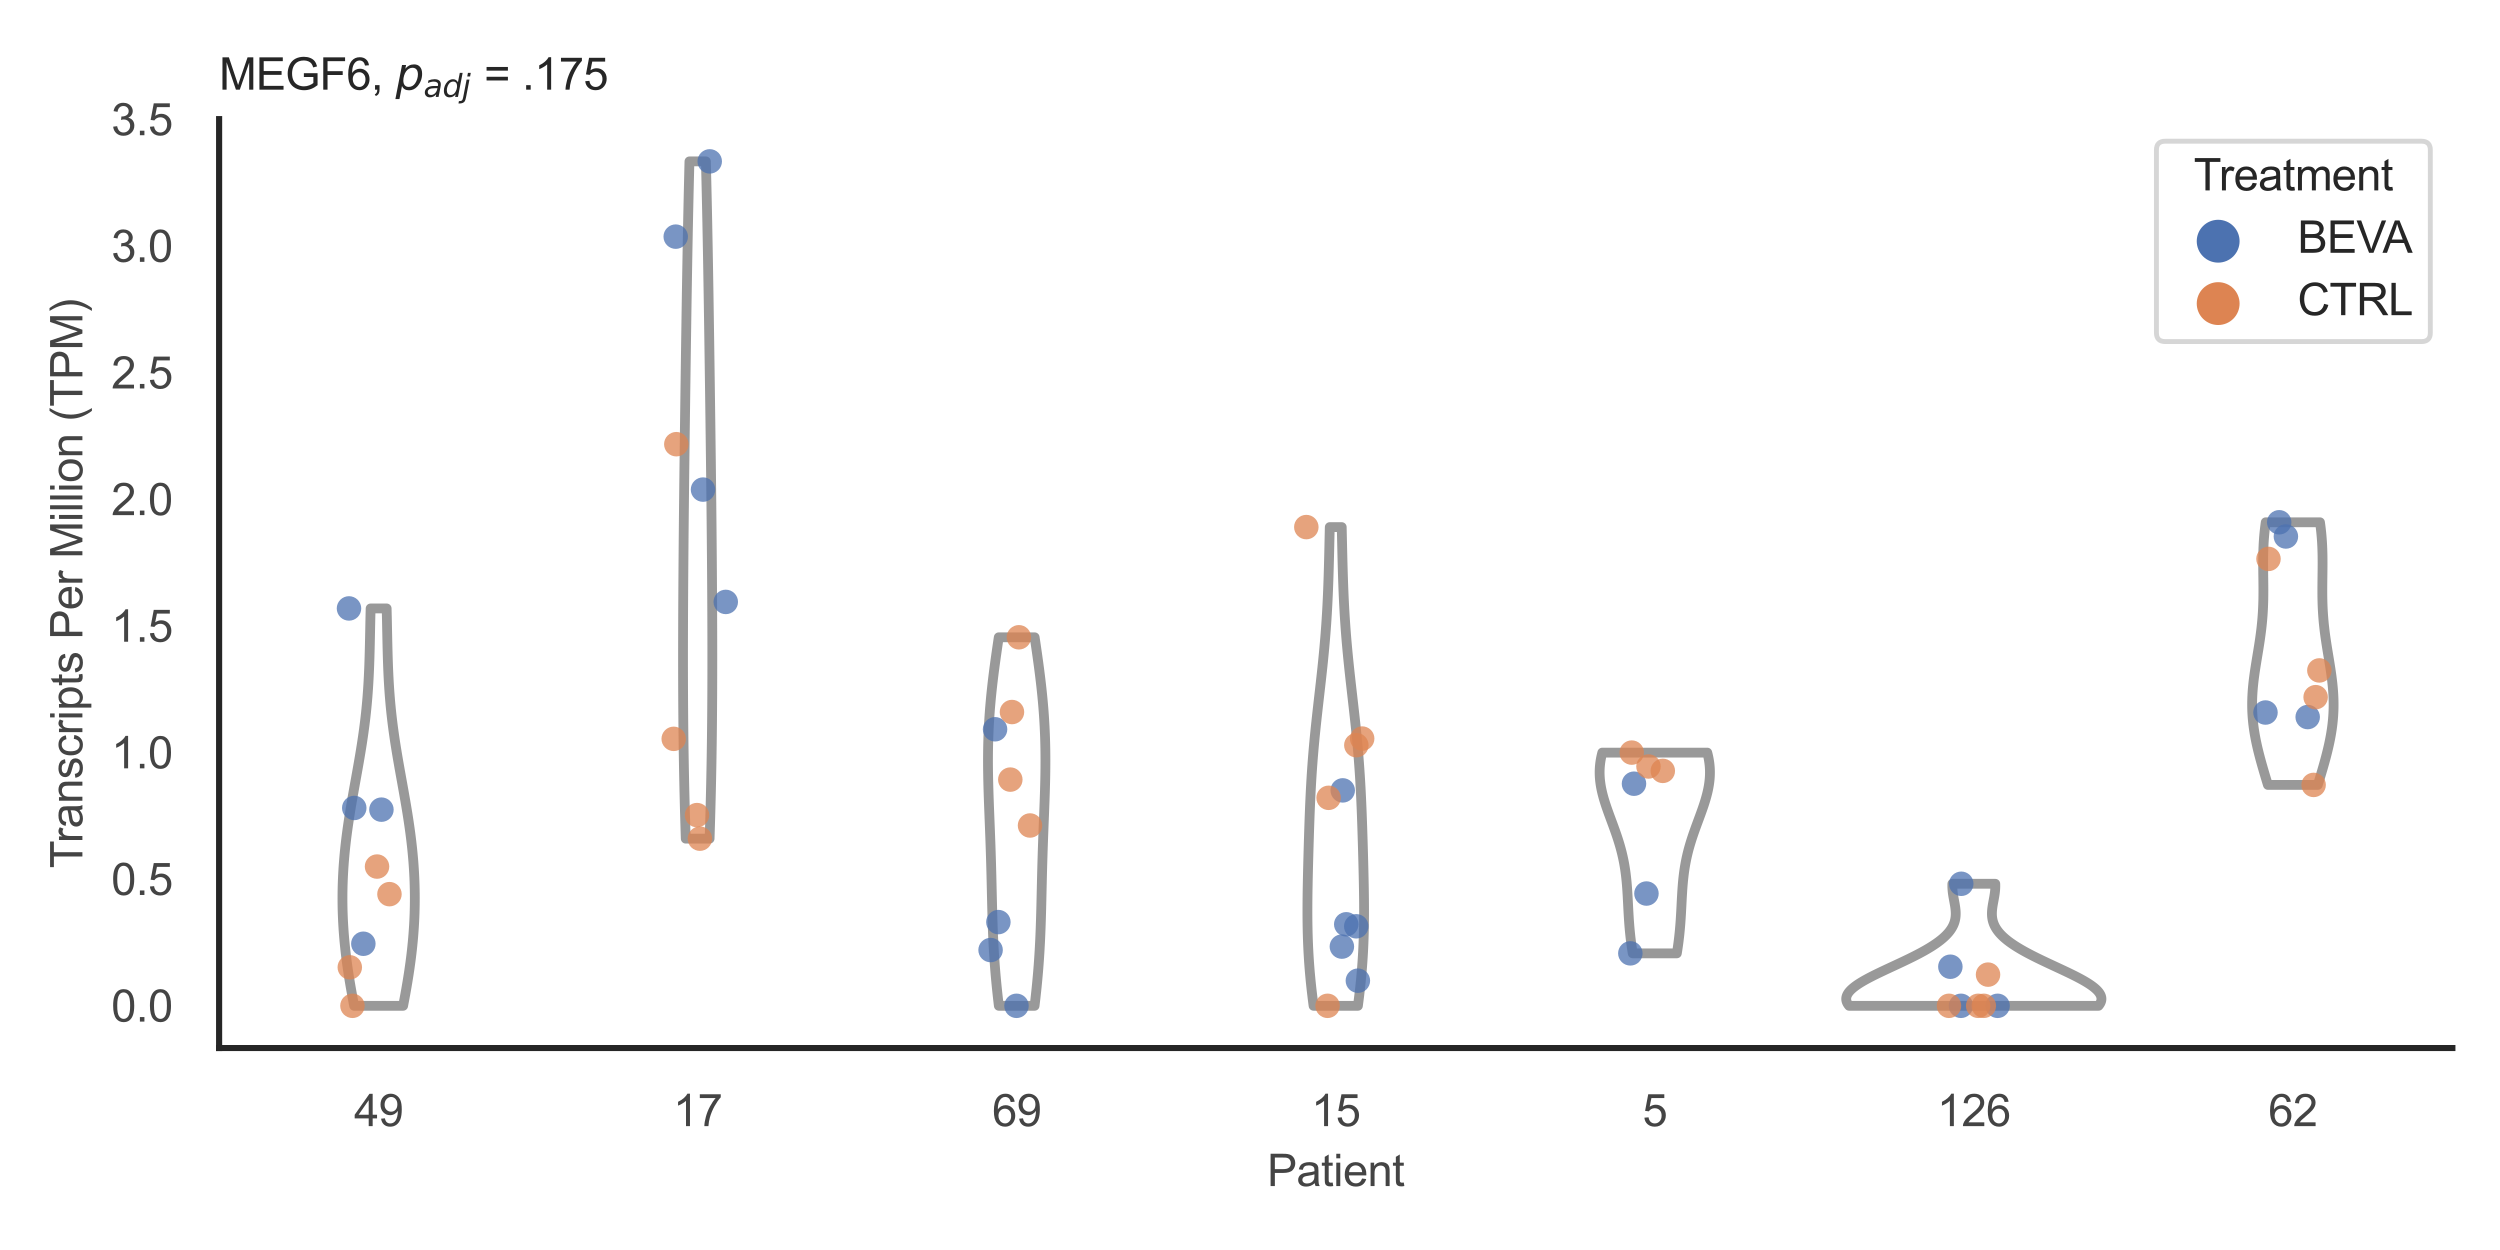 <?xml version="1.0" encoding="utf-8" standalone="no"?>
<!DOCTYPE svg PUBLIC "-//W3C//DTD SVG 1.1//EN"
  "http://www.w3.org/Graphics/SVG/1.1/DTD/svg11.dtd">
<svg xmlns:xlink="http://www.w3.org/1999/xlink" width="510.236pt" height="255.118pt" viewBox="0 0 510.236 255.118" xmlns="http://www.w3.org/2000/svg" version="1.1">
 <defs>
  <style type="text/css">*{stroke-linejoin: round; stroke-linecap: butt}</style>
 </defs>
 <g id="figure_1">
  <g id="patch_1">
   <path d="M 0 255.118 
L 510.236 255.118 
L 510.236 0 
L 0 0 
z
" style="fill: #ffffff"/>
  </g>
  <g id="axes_1">
   <g id="patch_2">
    <path d="M 44.72 213.898 
L 500.516 213.898 
L 500.516 24.32 
L 44.72 24.32 
z
" style="fill: #ffffff"/>
   </g>
   <g id="matplotlib.axis_1">
    <g id="xtick_1">
     <g id="text_1">
      <!-- 49 -->
      <g style="fill: #444444" transform="translate(72.272 229.84)scale(0.09 -0.09)">
       <defs>
        <path id="ArialMT-34" d="M 2069 0 
L 2069 1097 
L 81 1097 
L 81 1613 
L 2172 4581 
L 2631 4581 
L 2631 1613 
L 3250 1613 
L 3250 1097 
L 2631 1097 
L 2631 0 
L 2069 0 
z
M 2069 1613 
L 2069 3678 
L 634 1613 
L 2069 1613 
z
" transform="scale(0.016)"/>
        <path id="ArialMT-39" d="M 350 1059 
L 891 1109 
Q 959 728 1153 556 
Q 1347 384 1650 384 
Q 1909 384 2104 503 
Q 2300 622 2425 820 
Q 2550 1019 2634 1356 
Q 2719 1694 2719 2044 
Q 2719 2081 2716 2156 
Q 2547 1888 2255 1720 
Q 1963 1553 1622 1553 
Q 1053 1553 659 1965 
Q 266 2378 266 3053 
Q 266 3750 677 4175 
Q 1088 4600 1706 4600 
Q 2153 4600 2523 4359 
Q 2894 4119 3086 3673 
Q 3278 3228 3278 2384 
Q 3278 1506 3087 986 
Q 2897 466 2520 194 
Q 2144 -78 1638 -78 
Q 1100 -78 759 220 
Q 419 519 350 1059 
z
M 2653 3081 
Q 2653 3566 2395 3850 
Q 2138 4134 1775 4134 
Q 1400 4134 1122 3828 
Q 844 3522 844 3034 
Q 844 2597 1108 2323 
Q 1372 2050 1759 2050 
Q 2150 2050 2401 2323 
Q 2653 2597 2653 3081 
z
" transform="scale(0.016)"/>
       </defs>
       <use xlink:href="#ArialMT-34"/>
       <use xlink:href="#ArialMT-39" x="55.615"/>
      </g>
     </g>
    </g>
    <g id="xtick_2">
     <g id="text_2">
      <!-- 17 -->
      <g style="fill: #444444" transform="translate(137.386 229.84)scale(0.09 -0.09)">
       <defs>
        <path id="ArialMT-31" d="M 2384 0 
L 1822 0 
L 1822 3584 
Q 1619 3391 1289 3197 
Q 959 3003 697 2906 
L 697 3450 
Q 1169 3672 1522 3987 
Q 1875 4303 2022 4600 
L 2384 4600 
L 2384 0 
z
" transform="scale(0.016)"/>
        <path id="ArialMT-37" d="M 303 3981 
L 303 4522 
L 3269 4522 
L 3269 4084 
Q 2831 3619 2401 2847 
Q 1972 2075 1738 1259 
Q 1569 684 1522 0 
L 944 0 
Q 953 541 1156 1306 
Q 1359 2072 1739 2783 
Q 2119 3494 2547 3981 
L 303 3981 
z
" transform="scale(0.016)"/>
       </defs>
       <use xlink:href="#ArialMT-31"/>
       <use xlink:href="#ArialMT-37" x="55.615"/>
      </g>
     </g>
    </g>
    <g id="xtick_3">
     <g id="text_3">
      <!-- 69 -->
      <g style="fill: #444444" transform="translate(202.5 229.84)scale(0.09 -0.09)">
       <defs>
        <path id="ArialMT-36" d="M 3184 3459 
L 2625 3416 
Q 2550 3747 2413 3897 
Q 2184 4138 1850 4138 
Q 1581 4138 1378 3988 
Q 1113 3794 959 3422 
Q 806 3050 800 2363 
Q 1003 2672 1297 2822 
Q 1591 2972 1913 2972 
Q 2475 2972 2870 2558 
Q 3266 2144 3266 1488 
Q 3266 1056 3080 686 
Q 2894 316 2569 119 
Q 2244 -78 1831 -78 
Q 1128 -78 684 439 
Q 241 956 241 2144 
Q 241 3472 731 4075 
Q 1159 4600 1884 4600 
Q 2425 4600 2770 4297 
Q 3116 3994 3184 3459 
z
M 888 1484 
Q 888 1194 1011 928 
Q 1134 663 1356 523 
Q 1578 384 1822 384 
Q 2178 384 2434 671 
Q 2691 959 2691 1453 
Q 2691 1928 2437 2201 
Q 2184 2475 1800 2475 
Q 1419 2475 1153 2201 
Q 888 1928 888 1484 
z
" transform="scale(0.016)"/>
       </defs>
       <use xlink:href="#ArialMT-36"/>
       <use xlink:href="#ArialMT-39" x="55.615"/>
      </g>
     </g>
    </g>
    <g id="xtick_4">
     <g id="text_4">
      <!-- 15 -->
      <g style="fill: #444444" transform="translate(267.613 229.84)scale(0.09 -0.09)">
       <defs>
        <path id="ArialMT-35" d="M 266 1200 
L 856 1250 
Q 922 819 1161 601 
Q 1400 384 1738 384 
Q 2144 384 2425 690 
Q 2706 997 2706 1503 
Q 2706 1984 2436 2262 
Q 2166 2541 1728 2541 
Q 1456 2541 1237 2417 
Q 1019 2294 894 2097 
L 366 2166 
L 809 4519 
L 3088 4519 
L 3088 3981 
L 1259 3981 
L 1013 2750 
Q 1425 3038 1878 3038 
Q 2478 3038 2890 2622 
Q 3303 2206 3303 1553 
Q 3303 931 2941 478 
Q 2500 -78 1738 -78 
Q 1113 -78 717 272 
Q 322 622 266 1200 
z
" transform="scale(0.016)"/>
       </defs>
       <use xlink:href="#ArialMT-31"/>
       <use xlink:href="#ArialMT-35" x="55.615"/>
      </g>
     </g>
    </g>
    <g id="xtick_5">
     <g id="text_5">
      <!-- 5 -->
      <g style="fill: #444444" transform="translate(335.229 229.84)scale(0.09 -0.09)">
       <use xlink:href="#ArialMT-35"/>
      </g>
     </g>
    </g>
    <g id="xtick_6">
     <g id="text_6">
      <!-- 126 -->
      <g style="fill: #444444" transform="translate(395.338 229.84)scale(0.09 -0.09)">
       <defs>
        <path id="ArialMT-32" d="M 3222 541 
L 3222 0 
L 194 0 
Q 188 203 259 391 
Q 375 700 629 1000 
Q 884 1300 1366 1694 
Q 2113 2306 2375 2664 
Q 2638 3022 2638 3341 
Q 2638 3675 2398 3904 
Q 2159 4134 1775 4134 
Q 1369 4134 1125 3890 
Q 881 3647 878 3216 
L 300 3275 
Q 359 3922 746 4261 
Q 1134 4600 1788 4600 
Q 2447 4600 2831 4234 
Q 3216 3869 3216 3328 
Q 3216 3053 3103 2787 
Q 2991 2522 2730 2228 
Q 2469 1934 1863 1422 
Q 1356 997 1212 845 
Q 1069 694 975 541 
L 3222 541 
z
" transform="scale(0.016)"/>
       </defs>
       <use xlink:href="#ArialMT-31"/>
       <use xlink:href="#ArialMT-32" x="55.615"/>
       <use xlink:href="#ArialMT-36" x="111.23"/>
      </g>
     </g>
    </g>
    <g id="xtick_7">
     <g id="text_7">
      <!-- 62 -->
      <g style="fill: #444444" transform="translate(462.955 229.84)scale(0.09 -0.09)">
       <use xlink:href="#ArialMT-36"/>
       <use xlink:href="#ArialMT-32" x="55.615"/>
      </g>
     </g>
    </g>
    <g id="text_8">
     <!-- Patient -->
     <g style="fill: #444444" transform="translate(258.609 242.071)scale(0.09 -0.09)">
      <defs>
       <path id="ArialMT-50" d="M 494 0 
L 494 4581 
L 2222 4581 
Q 2678 4581 2919 4538 
Q 3256 4481 3484 4323 
Q 3713 4166 3852 3881 
Q 3991 3597 3991 3256 
Q 3991 2672 3619 2267 
Q 3247 1863 2275 1863 
L 1100 1863 
L 1100 0 
L 494 0 
z
M 1100 2403 
L 2284 2403 
Q 2872 2403 3119 2622 
Q 3366 2841 3366 3238 
Q 3366 3525 3220 3729 
Q 3075 3934 2838 4000 
Q 2684 4041 2272 4041 
L 1100 4041 
L 1100 2403 
z
" transform="scale(0.016)"/>
       <path id="ArialMT-61" d="M 2588 409 
Q 2275 144 1986 34 
Q 1697 -75 1366 -75 
Q 819 -75 525 192 
Q 231 459 231 875 
Q 231 1119 342 1320 
Q 453 1522 633 1644 
Q 813 1766 1038 1828 
Q 1203 1872 1538 1913 
Q 2219 1994 2541 2106 
Q 2544 2222 2544 2253 
Q 2544 2597 2384 2738 
Q 2169 2928 1744 2928 
Q 1347 2928 1158 2789 
Q 969 2650 878 2297 
L 328 2372 
Q 403 2725 575 2942 
Q 747 3159 1072 3276 
Q 1397 3394 1825 3394 
Q 2250 3394 2515 3294 
Q 2781 3194 2906 3042 
Q 3031 2891 3081 2659 
Q 3109 2516 3109 2141 
L 3109 1391 
Q 3109 606 3145 398 
Q 3181 191 3288 0 
L 2700 0 
Q 2613 175 2588 409 
z
M 2541 1666 
Q 2234 1541 1622 1453 
Q 1275 1403 1131 1340 
Q 988 1278 909 1158 
Q 831 1038 831 891 
Q 831 666 1001 516 
Q 1172 366 1500 366 
Q 1825 366 2078 508 
Q 2331 650 2450 897 
Q 2541 1088 2541 1459 
L 2541 1666 
z
" transform="scale(0.016)"/>
       <path id="ArialMT-74" d="M 1650 503 
L 1731 6 
Q 1494 -44 1306 -44 
Q 1000 -44 831 53 
Q 663 150 594 308 
Q 525 466 525 972 
L 525 2881 
L 113 2881 
L 113 3319 
L 525 3319 
L 525 4141 
L 1084 4478 
L 1084 3319 
L 1650 3319 
L 1650 2881 
L 1084 2881 
L 1084 941 
Q 1084 700 1114 631 
Q 1144 563 1211 522 
Q 1278 481 1403 481 
Q 1497 481 1650 503 
z
" transform="scale(0.016)"/>
       <path id="ArialMT-69" d="M 425 3934 
L 425 4581 
L 988 4581 
L 988 3934 
L 425 3934 
z
M 425 0 
L 425 3319 
L 988 3319 
L 988 0 
L 425 0 
z
" transform="scale(0.016)"/>
       <path id="ArialMT-65" d="M 2694 1069 
L 3275 997 
Q 3138 488 2766 206 
Q 2394 -75 1816 -75 
Q 1088 -75 661 373 
Q 234 822 234 1631 
Q 234 2469 665 2931 
Q 1097 3394 1784 3394 
Q 2450 3394 2872 2941 
Q 3294 2488 3294 1666 
Q 3294 1616 3291 1516 
L 816 1516 
Q 847 969 1125 678 
Q 1403 388 1819 388 
Q 2128 388 2347 550 
Q 2566 713 2694 1069 
z
M 847 1978 
L 2700 1978 
Q 2663 2397 2488 2606 
Q 2219 2931 1791 2931 
Q 1403 2931 1139 2672 
Q 875 2413 847 1978 
z
" transform="scale(0.016)"/>
       <path id="ArialMT-6e" d="M 422 0 
L 422 3319 
L 928 3319 
L 928 2847 
Q 1294 3394 1984 3394 
Q 2284 3394 2536 3286 
Q 2788 3178 2913 3003 
Q 3038 2828 3088 2588 
Q 3119 2431 3119 2041 
L 3119 0 
L 2556 0 
L 2556 2019 
Q 2556 2363 2490 2533 
Q 2425 2703 2258 2804 
Q 2091 2906 1866 2906 
Q 1506 2906 1245 2678 
Q 984 2450 984 1813 
L 984 0 
L 422 0 
z
" transform="scale(0.016)"/>
      </defs>
      <use xlink:href="#ArialMT-50"/>
      <use xlink:href="#ArialMT-61" x="66.699"/>
      <use xlink:href="#ArialMT-74" x="122.314"/>
      <use xlink:href="#ArialMT-69" x="150.098"/>
      <use xlink:href="#ArialMT-65" x="172.314"/>
      <use xlink:href="#ArialMT-6e" x="227.93"/>
      <use xlink:href="#ArialMT-74" x="283.545"/>
     </g>
    </g>
   </g>
   <g id="matplotlib.axis_2">
    <g id="ytick_1">
     <g id="text_9">
      <!-- 0.0 -->
      <g style="fill: #444444" transform="translate(22.71 208.502)scale(0.09 -0.09)">
       <defs>
        <path id="ArialMT-30" d="M 266 2259 
Q 266 3072 433 3567 
Q 600 4063 929 4331 
Q 1259 4600 1759 4600 
Q 2128 4600 2406 4451 
Q 2684 4303 2865 4023 
Q 3047 3744 3150 3342 
Q 3253 2941 3253 2259 
Q 3253 1453 3087 958 
Q 2922 463 2592 192 
Q 2263 -78 1759 -78 
Q 1097 -78 719 397 
Q 266 969 266 2259 
z
M 844 2259 
Q 844 1131 1108 757 
Q 1372 384 1759 384 
Q 2147 384 2411 759 
Q 2675 1134 2675 2259 
Q 2675 3391 2411 3762 
Q 2147 4134 1753 4134 
Q 1366 4134 1134 3806 
Q 844 3388 844 2259 
z
" transform="scale(0.016)"/>
        <path id="ArialMT-2e" d="M 581 0 
L 581 641 
L 1222 641 
L 1222 0 
L 581 0 
z
" transform="scale(0.016)"/>
       </defs>
       <use xlink:href="#ArialMT-30"/>
       <use xlink:href="#ArialMT-2e" x="55.615"/>
       <use xlink:href="#ArialMT-30" x="83.398"/>
      </g>
     </g>
    </g>
    <g id="ytick_2">
     <g id="text_10">
      <!-- 0.5 -->
      <g style="fill: #444444" transform="translate(22.71 182.659)scale(0.09 -0.09)">
       <use xlink:href="#ArialMT-30"/>
       <use xlink:href="#ArialMT-2e" x="55.615"/>
       <use xlink:href="#ArialMT-35" x="83.398"/>
      </g>
     </g>
    </g>
    <g id="ytick_3">
     <g id="text_11">
      <!-- 1.0 -->
      <g style="fill: #444444" transform="translate(22.71 156.815)scale(0.09 -0.09)">
       <use xlink:href="#ArialMT-31"/>
       <use xlink:href="#ArialMT-2e" x="55.615"/>
       <use xlink:href="#ArialMT-30" x="83.398"/>
      </g>
     </g>
    </g>
    <g id="ytick_4">
     <g id="text_12">
      <!-- 1.5 -->
      <g style="fill: #444444" transform="translate(22.71 130.972)scale(0.09 -0.09)">
       <use xlink:href="#ArialMT-31"/>
       <use xlink:href="#ArialMT-2e" x="55.615"/>
       <use xlink:href="#ArialMT-35" x="83.398"/>
      </g>
     </g>
    </g>
    <g id="ytick_5">
     <g id="text_13">
      <!-- 2.0 -->
      <g style="fill: #444444" transform="translate(22.71 105.129)scale(0.09 -0.09)">
       <use xlink:href="#ArialMT-32"/>
       <use xlink:href="#ArialMT-2e" x="55.615"/>
       <use xlink:href="#ArialMT-30" x="83.398"/>
      </g>
     </g>
    </g>
    <g id="ytick_6">
     <g id="text_14">
      <!-- 2.5 -->
      <g style="fill: #444444" transform="translate(22.71 79.285)scale(0.09 -0.09)">
       <use xlink:href="#ArialMT-32"/>
       <use xlink:href="#ArialMT-2e" x="55.615"/>
       <use xlink:href="#ArialMT-35" x="83.398"/>
      </g>
     </g>
    </g>
    <g id="ytick_7">
     <g id="text_15">
      <!-- 3.0 -->
      <g style="fill: #444444" transform="translate(22.71 53.442)scale(0.09 -0.09)">
       <defs>
        <path id="ArialMT-33" d="M 269 1209 
L 831 1284 
Q 928 806 1161 595 
Q 1394 384 1728 384 
Q 2125 384 2398 659 
Q 2672 934 2672 1341 
Q 2672 1728 2419 1979 
Q 2166 2231 1775 2231 
Q 1616 2231 1378 2169 
L 1441 2663 
Q 1497 2656 1531 2656 
Q 1891 2656 2178 2843 
Q 2466 3031 2466 3422 
Q 2466 3731 2256 3934 
Q 2047 4138 1716 4138 
Q 1388 4138 1169 3931 
Q 950 3725 888 3313 
L 325 3413 
Q 428 3978 793 4289 
Q 1159 4600 1703 4600 
Q 2078 4600 2393 4439 
Q 2709 4278 2876 4000 
Q 3044 3722 3044 3409 
Q 3044 3113 2884 2869 
Q 2725 2625 2413 2481 
Q 2819 2388 3044 2092 
Q 3269 1797 3269 1353 
Q 3269 753 2831 336 
Q 2394 -81 1725 -81 
Q 1122 -81 723 278 
Q 325 638 269 1209 
z
" transform="scale(0.016)"/>
       </defs>
       <use xlink:href="#ArialMT-33"/>
       <use xlink:href="#ArialMT-2e" x="55.615"/>
       <use xlink:href="#ArialMT-30" x="83.398"/>
      </g>
     </g>
    </g>
    <g id="ytick_8">
     <g id="text_16">
      <!-- 3.5 -->
      <g style="fill: #444444" transform="translate(22.71 27.598)scale(0.09 -0.09)">
       <use xlink:href="#ArialMT-33"/>
       <use xlink:href="#ArialMT-2e" x="55.615"/>
       <use xlink:href="#ArialMT-35" x="83.398"/>
      </g>
     </g>
    </g>
    <g id="text_17">
     <!-- Transcripts Per Million (TPM) -->
     <g style="fill: #444444" transform="translate(16.816 177.194)rotate(-90)scale(0.09 -0.09)">
      <defs>
       <path id="ArialMT-54" d="M 1659 0 
L 1659 4041 
L 150 4041 
L 150 4581 
L 3781 4581 
L 3781 4041 
L 2266 4041 
L 2266 0 
L 1659 0 
z
" transform="scale(0.016)"/>
       <path id="ArialMT-72" d="M 416 0 
L 416 3319 
L 922 3319 
L 922 2816 
Q 1116 3169 1280 3281 
Q 1444 3394 1641 3394 
Q 1925 3394 2219 3213 
L 2025 2691 
Q 1819 2813 1613 2813 
Q 1428 2813 1281 2702 
Q 1134 2591 1072 2394 
Q 978 2094 978 1738 
L 978 0 
L 416 0 
z
" transform="scale(0.016)"/>
       <path id="ArialMT-73" d="M 197 991 
L 753 1078 
Q 800 744 1014 566 
Q 1228 388 1613 388 
Q 2000 388 2187 545 
Q 2375 703 2375 916 
Q 2375 1106 2209 1216 
Q 2094 1291 1634 1406 
Q 1016 1563 777 1677 
Q 538 1791 414 1992 
Q 291 2194 291 2438 
Q 291 2659 392 2848 
Q 494 3038 669 3163 
Q 800 3259 1026 3326 
Q 1253 3394 1513 3394 
Q 1903 3394 2198 3281 
Q 2494 3169 2634 2976 
Q 2775 2784 2828 2463 
L 2278 2388 
Q 2241 2644 2061 2787 
Q 1881 2931 1553 2931 
Q 1166 2931 1000 2803 
Q 834 2675 834 2503 
Q 834 2394 903 2306 
Q 972 2216 1119 2156 
Q 1203 2125 1616 2013 
Q 2213 1853 2448 1751 
Q 2684 1650 2818 1456 
Q 2953 1263 2953 975 
Q 2953 694 2789 445 
Q 2625 197 2315 61 
Q 2006 -75 1616 -75 
Q 969 -75 630 194 
Q 291 463 197 991 
z
" transform="scale(0.016)"/>
       <path id="ArialMT-63" d="M 2588 1216 
L 3141 1144 
Q 3050 572 2676 248 
Q 2303 -75 1759 -75 
Q 1078 -75 664 370 
Q 250 816 250 1647 
Q 250 2184 428 2587 
Q 606 2991 970 3192 
Q 1334 3394 1763 3394 
Q 2303 3394 2647 3120 
Q 2991 2847 3088 2344 
L 2541 2259 
Q 2463 2594 2264 2762 
Q 2066 2931 1784 2931 
Q 1359 2931 1093 2626 
Q 828 2322 828 1663 
Q 828 994 1084 691 
Q 1341 388 1753 388 
Q 2084 388 2306 591 
Q 2528 794 2588 1216 
z
" transform="scale(0.016)"/>
       <path id="ArialMT-70" d="M 422 -1272 
L 422 3319 
L 934 3319 
L 934 2888 
Q 1116 3141 1344 3267 
Q 1572 3394 1897 3394 
Q 2322 3394 2647 3175 
Q 2972 2956 3137 2557 
Q 3303 2159 3303 1684 
Q 3303 1175 3120 767 
Q 2938 359 2589 142 
Q 2241 -75 1856 -75 
Q 1575 -75 1351 44 
Q 1128 163 984 344 
L 984 -1272 
L 422 -1272 
z
M 931 1641 
Q 931 1000 1190 694 
Q 1450 388 1819 388 
Q 2194 388 2461 705 
Q 2728 1022 2728 1688 
Q 2728 2322 2467 2637 
Q 2206 2953 1844 2953 
Q 1484 2953 1207 2617 
Q 931 2281 931 1641 
z
" transform="scale(0.016)"/>
       <path id="ArialMT-20" transform="scale(0.016)"/>
       <path id="ArialMT-4d" d="M 475 0 
L 475 4581 
L 1388 4581 
L 2472 1338 
Q 2622 884 2691 659 
Q 2769 909 2934 1394 
L 4031 4581 
L 4847 4581 
L 4847 0 
L 4263 0 
L 4263 3834 
L 2931 0 
L 2384 0 
L 1059 3900 
L 1059 0 
L 475 0 
z
" transform="scale(0.016)"/>
       <path id="ArialMT-6c" d="M 409 0 
L 409 4581 
L 972 4581 
L 972 0 
L 409 0 
z
" transform="scale(0.016)"/>
       <path id="ArialMT-6f" d="M 213 1659 
Q 213 2581 725 3025 
Q 1153 3394 1769 3394 
Q 2453 3394 2887 2945 
Q 3322 2497 3322 1706 
Q 3322 1066 3130 698 
Q 2938 331 2570 128 
Q 2203 -75 1769 -75 
Q 1072 -75 642 372 
Q 213 819 213 1659 
z
M 791 1659 
Q 791 1022 1069 705 
Q 1347 388 1769 388 
Q 2188 388 2466 706 
Q 2744 1025 2744 1678 
Q 2744 2294 2464 2611 
Q 2184 2928 1769 2928 
Q 1347 2928 1069 2612 
Q 791 2297 791 1659 
z
" transform="scale(0.016)"/>
       <path id="ArialMT-28" d="M 1497 -1347 
Q 1031 -759 709 28 
Q 388 816 388 1659 
Q 388 2403 628 3084 
Q 909 3875 1497 4659 
L 1900 4659 
Q 1522 4009 1400 3731 
Q 1209 3300 1100 2831 
Q 966 2247 966 1656 
Q 966 153 1900 -1347 
L 1497 -1347 
z
" transform="scale(0.016)"/>
       <path id="ArialMT-29" d="M 791 -1347 
L 388 -1347 
Q 1322 153 1322 1656 
Q 1322 2244 1188 2822 
Q 1081 3291 891 3722 
Q 769 4003 388 4659 
L 791 4659 
Q 1378 3875 1659 3084 
Q 1900 2403 1900 1659 
Q 1900 816 1576 28 
Q 1253 -759 791 -1347 
z
" transform="scale(0.016)"/>
      </defs>
      <use xlink:href="#ArialMT-54"/>
      <use xlink:href="#ArialMT-72" x="57.334"/>
      <use xlink:href="#ArialMT-61" x="90.635"/>
      <use xlink:href="#ArialMT-6e" x="146.25"/>
      <use xlink:href="#ArialMT-73" x="201.865"/>
      <use xlink:href="#ArialMT-63" x="251.865"/>
      <use xlink:href="#ArialMT-72" x="301.865"/>
      <use xlink:href="#ArialMT-69" x="335.166"/>
      <use xlink:href="#ArialMT-70" x="357.383"/>
      <use xlink:href="#ArialMT-74" x="412.998"/>
      <use xlink:href="#ArialMT-73" x="440.781"/>
      <use xlink:href="#ArialMT-20" x="490.781"/>
      <use xlink:href="#ArialMT-50" x="518.564"/>
      <use xlink:href="#ArialMT-65" x="585.264"/>
      <use xlink:href="#ArialMT-72" x="640.879"/>
      <use xlink:href="#ArialMT-20" x="674.18"/>
      <use xlink:href="#ArialMT-4d" x="701.963"/>
      <use xlink:href="#ArialMT-69" x="785.264"/>
      <use xlink:href="#ArialMT-6c" x="807.48"/>
      <use xlink:href="#ArialMT-6c" x="829.697"/>
      <use xlink:href="#ArialMT-69" x="851.914"/>
      <use xlink:href="#ArialMT-6f" x="874.131"/>
      <use xlink:href="#ArialMT-6e" x="929.746"/>
      <use xlink:href="#ArialMT-20" x="985.361"/>
      <use xlink:href="#ArialMT-28" x="1013.145"/>
      <use xlink:href="#ArialMT-54" x="1046.445"/>
      <use xlink:href="#ArialMT-50" x="1107.529"/>
      <use xlink:href="#ArialMT-4d" x="1174.229"/>
      <use xlink:href="#ArialMT-29" x="1257.529"/>
     </g>
    </g>
   </g>
   <g id="PolyCollection_1">
    <defs>
     <path id="m5b77c5b33d" d="M 82.276 -49.837 
L 72.278 -49.837 
L 72.121 -50.656 
L 71.968 -51.476 
L 71.818 -52.295 
L 71.671 -53.114 
L 71.528 -53.933 
L 71.39 -54.753 
L 71.257 -55.572 
L 71.128 -56.391 
L 71.005 -57.21 
L 70.887 -58.029 
L 70.776 -58.849 
L 70.67 -59.668 
L 70.57 -60.487 
L 70.477 -61.306 
L 70.39 -62.126 
L 70.31 -62.945 
L 70.237 -63.764 
L 70.171 -64.583 
L 70.111 -65.402 
L 70.059 -66.222 
L 70.014 -67.041 
L 69.976 -67.86 
L 69.945 -68.679 
L 69.921 -69.499 
L 69.905 -70.318 
L 69.896 -71.137 
L 69.894 -71.956 
L 69.899 -72.776 
L 69.912 -73.595 
L 69.931 -74.414 
L 69.958 -75.233 
L 69.992 -76.052 
L 70.033 -76.872 
L 70.081 -77.691 
L 70.135 -78.51 
L 70.197 -79.329 
L 70.265 -80.149 
L 70.34 -80.968 
L 70.422 -81.787 
L 70.51 -82.606 
L 70.603 -83.425 
L 70.703 -84.245 
L 70.809 -85.064 
L 70.92 -85.883 
L 71.036 -86.702 
L 71.157 -87.522 
L 71.282 -88.341 
L 71.412 -89.16 
L 71.545 -89.979 
L 71.682 -90.798 
L 71.822 -91.618 
L 71.964 -92.437 
L 72.108 -93.256 
L 72.254 -94.075 
L 72.401 -94.895 
L 72.548 -95.714 
L 72.696 -96.533 
L 72.843 -97.352 
L 72.989 -98.172 
L 73.134 -98.991 
L 73.277 -99.81 
L 73.417 -100.629 
L 73.555 -101.448 
L 73.689 -102.268 
L 73.82 -103.087 
L 73.946 -103.906 
L 74.068 -104.725 
L 74.185 -105.545 
L 74.297 -106.364 
L 74.404 -107.183 
L 74.506 -108.002 
L 74.602 -108.821 
L 74.693 -109.641 
L 74.777 -110.46 
L 74.856 -111.279 
L 74.93 -112.098 
L 74.998 -112.918 
L 75.06 -113.737 
L 75.118 -114.556 
L 75.17 -115.375 
L 75.217 -116.194 
L 75.26 -117.014 
L 75.299 -117.833 
L 75.334 -118.652 
L 75.365 -119.471 
L 75.393 -120.291 
L 75.418 -121.11 
L 75.441 -121.929 
L 75.462 -122.748 
L 75.482 -123.568 
L 75.5 -124.387 
L 75.517 -125.206 
L 75.534 -126.025 
L 75.55 -126.844 
L 75.567 -127.664 
L 75.584 -128.483 
L 75.602 -129.302 
L 75.621 -130.121 
L 75.641 -130.941 
L 78.913 -130.941 
L 78.913 -130.941 
L 78.933 -130.121 
L 78.952 -129.302 
L 78.97 -128.483 
L 78.987 -127.664 
L 79.003 -126.844 
L 79.02 -126.025 
L 79.037 -125.206 
L 79.054 -124.387 
L 79.072 -123.568 
L 79.091 -122.748 
L 79.112 -121.929 
L 79.135 -121.11 
L 79.161 -120.291 
L 79.189 -119.471 
L 79.22 -118.652 
L 79.255 -117.833 
L 79.294 -117.014 
L 79.337 -116.194 
L 79.384 -115.375 
L 79.436 -114.556 
L 79.493 -113.737 
L 79.556 -112.918 
L 79.624 -112.098 
L 79.697 -111.279 
L 79.776 -110.46 
L 79.861 -109.641 
L 79.952 -108.821 
L 80.048 -108.002 
L 80.149 -107.183 
L 80.256 -106.364 
L 80.369 -105.545 
L 80.486 -104.725 
L 80.608 -103.906 
L 80.734 -103.087 
L 80.865 -102.268 
L 80.999 -101.448 
L 81.136 -100.629 
L 81.277 -99.81 
L 81.42 -98.991 
L 81.564 -98.172 
L 81.711 -97.352 
L 81.858 -96.533 
L 82.005 -95.714 
L 82.153 -94.895 
L 82.3 -94.075 
L 82.446 -93.256 
L 82.59 -92.437 
L 82.732 -91.618 
L 82.872 -90.798 
L 83.009 -89.979 
L 83.142 -89.16 
L 83.272 -88.341 
L 83.397 -87.522 
L 83.518 -86.702 
L 83.634 -85.883 
L 83.745 -85.064 
L 83.85 -84.245 
L 83.95 -83.425 
L 84.044 -82.606 
L 84.132 -81.787 
L 84.213 -80.968 
L 84.288 -80.149 
L 84.357 -79.329 
L 84.418 -78.51 
L 84.473 -77.691 
L 84.521 -76.872 
L 84.562 -76.052 
L 84.596 -75.233 
L 84.623 -74.414 
L 84.642 -73.595 
L 84.655 -72.776 
L 84.66 -71.956 
L 84.658 -71.137 
L 84.649 -70.318 
L 84.632 -69.499 
L 84.609 -68.679 
L 84.578 -67.86 
L 84.54 -67.041 
L 84.495 -66.222 
L 84.442 -65.402 
L 84.383 -64.583 
L 84.317 -63.764 
L 84.243 -62.945 
L 84.163 -62.126 
L 84.077 -61.306 
L 83.984 -60.487 
L 83.884 -59.668 
L 83.778 -58.849 
L 83.666 -58.029 
L 83.549 -57.21 
L 83.426 -56.391 
L 83.297 -55.572 
L 83.164 -54.753 
L 83.025 -53.933 
L 82.883 -53.114 
L 82.736 -52.295 
L 82.586 -51.476 
L 82.432 -50.656 
L 82.276 -49.837 
z
" style="stroke: #999999; stroke-width: 2"/>
    </defs>
    <g clip-path="url(#pbd31172b4f)">
     <use xlink:href="#m5b77c5b33d" x="0" y="255.118" style="fill: #ffffff; stroke: #999999; stroke-width: 2"/>
    </g>
   </g>
   <g id="PolyCollection_2">
    <defs>
     <path id="m3a3104c2b4" d="M 144.824 -83.952 
L 139.957 -83.952 
L 139.912 -85.349 
L 139.869 -86.745 
L 139.828 -88.141 
L 139.789 -89.537 
L 139.752 -90.934 
L 139.717 -92.33 
L 139.683 -93.726 
L 139.652 -95.122 
L 139.623 -96.519 
L 139.596 -97.915 
L 139.571 -99.311 
L 139.547 -100.707 
L 139.526 -102.104 
L 139.507 -103.5 
L 139.489 -104.896 
L 139.473 -106.292 
L 139.459 -107.689 
L 139.447 -109.085 
L 139.436 -110.481 
L 139.427 -111.877 
L 139.42 -113.274 
L 139.413 -114.67 
L 139.409 -116.066 
L 139.405 -117.462 
L 139.403 -118.859 
L 139.402 -120.255 
L 139.402 -121.651 
L 139.403 -123.047 
L 139.405 -124.444 
L 139.409 -125.84 
L 139.413 -127.236 
L 139.417 -128.632 
L 139.423 -130.029 
L 139.429 -131.425 
L 139.437 -132.821 
L 139.444 -134.217 
L 139.453 -135.614 
L 139.462 -137.01 
L 139.472 -138.406 
L 139.482 -139.802 
L 139.493 -141.199 
L 139.504 -142.595 
L 139.516 -143.991 
L 139.528 -145.387 
L 139.541 -146.784 
L 139.554 -148.18 
L 139.568 -149.576 
L 139.582 -150.972 
L 139.597 -152.369 
L 139.612 -153.765 
L 139.627 -155.161 
L 139.643 -156.557 
L 139.659 -157.954 
L 139.675 -159.35 
L 139.692 -160.746 
L 139.709 -162.142 
L 139.726 -163.538 
L 139.744 -164.935 
L 139.761 -166.331 
L 139.779 -167.727 
L 139.798 -169.123 
L 139.816 -170.52 
L 139.835 -171.916 
L 139.853 -173.312 
L 139.872 -174.708 
L 139.891 -176.105 
L 139.911 -177.501 
L 139.93 -178.897 
L 139.949 -180.293 
L 139.969 -181.69 
L 139.989 -183.086 
L 140.009 -184.482 
L 140.029 -185.878 
L 140.05 -187.275 
L 140.07 -188.671 
L 140.091 -190.067 
L 140.112 -191.463 
L 140.133 -192.86 
L 140.155 -194.256 
L 140.177 -195.652 
L 140.2 -197.048 
L 140.223 -198.445 
L 140.246 -199.841 
L 140.27 -201.237 
L 140.295 -202.633 
L 140.32 -204.03 
L 140.345 -205.426 
L 140.372 -206.822 
L 140.399 -208.218 
L 140.427 -209.615 
L 140.455 -211.011 
L 140.485 -212.407 
L 140.515 -213.803 
L 140.545 -215.2 
L 140.577 -216.596 
L 140.61 -217.992 
L 140.643 -219.388 
L 140.677 -220.785 
L 140.712 -222.181 
L 144.07 -222.181 
L 144.07 -222.181 
L 144.104 -220.785 
L 144.138 -219.388 
L 144.172 -217.992 
L 144.204 -216.596 
L 144.236 -215.2 
L 144.267 -213.803 
L 144.297 -212.407 
L 144.326 -211.011 
L 144.355 -209.615 
L 144.382 -208.218 
L 144.409 -206.822 
L 144.436 -205.426 
L 144.461 -204.03 
L 144.487 -202.633 
L 144.511 -201.237 
L 144.535 -199.841 
L 144.558 -198.445 
L 144.581 -197.048 
L 144.604 -195.652 
L 144.626 -194.256 
L 144.648 -192.86 
L 144.669 -191.463 
L 144.69 -190.067 
L 144.711 -188.671 
L 144.732 -187.275 
L 144.752 -185.878 
L 144.772 -184.482 
L 144.792 -183.086 
L 144.812 -181.69 
L 144.832 -180.293 
L 144.851 -178.897 
L 144.871 -177.501 
L 144.89 -176.105 
L 144.909 -174.708 
L 144.928 -173.312 
L 144.947 -171.916 
L 144.965 -170.52 
L 144.984 -169.123 
L 145.002 -167.727 
L 145.02 -166.331 
L 145.038 -164.935 
L 145.055 -163.538 
L 145.073 -162.142 
L 145.09 -160.746 
L 145.106 -159.35 
L 145.123 -157.954 
L 145.139 -156.557 
L 145.154 -155.161 
L 145.17 -153.765 
L 145.185 -152.369 
L 145.199 -150.972 
L 145.213 -149.576 
L 145.227 -148.18 
L 145.24 -146.784 
L 145.253 -145.387 
L 145.265 -143.991 
L 145.277 -142.595 
L 145.289 -141.199 
L 145.299 -139.802 
L 145.31 -138.406 
L 145.319 -137.01 
L 145.328 -135.614 
L 145.337 -134.217 
L 145.345 -132.821 
L 145.352 -131.425 
L 145.358 -130.029 
L 145.364 -128.632 
L 145.369 -127.236 
L 145.373 -125.84 
L 145.376 -124.444 
L 145.378 -123.047 
L 145.379 -121.651 
L 145.379 -120.255 
L 145.378 -118.859 
L 145.376 -117.462 
L 145.373 -116.066 
L 145.368 -114.67 
L 145.362 -113.274 
L 145.354 -111.877 
L 145.345 -110.481 
L 145.334 -109.085 
L 145.322 -107.689 
L 145.308 -106.292 
L 145.292 -104.896 
L 145.275 -103.5 
L 145.255 -102.104 
L 145.234 -100.707 
L 145.211 -99.311 
L 145.185 -97.915 
L 145.158 -96.519 
L 145.129 -95.122 
L 145.098 -93.726 
L 145.065 -92.33 
L 145.029 -90.934 
L 144.992 -89.537 
L 144.953 -88.141 
L 144.912 -86.745 
L 144.869 -85.349 
L 144.824 -83.952 
z
" style="stroke: #999999; stroke-width: 2"/>
    </defs>
    <g clip-path="url(#pbd31172b4f)">
     <use xlink:href="#m3a3104c2b4" x="0" y="255.118" style="fill: #ffffff; stroke: #999999; stroke-width: 2"/>
    </g>
   </g>
   <g id="PolyCollection_3">
    <defs>
     <path id="m22dab7a29d" d="M 211.153 -49.837 
L 203.856 -49.837 
L 203.766 -50.597 
L 203.679 -51.357 
L 203.594 -52.116 
L 203.513 -52.876 
L 203.434 -53.636 
L 203.359 -54.396 
L 203.286 -55.155 
L 203.217 -55.915 
L 203.152 -56.675 
L 203.09 -57.435 
L 203.031 -58.194 
L 202.976 -58.954 
L 202.924 -59.714 
L 202.875 -60.473 
L 202.83 -61.233 
L 202.787 -61.993 
L 202.748 -62.753 
L 202.712 -63.512 
L 202.678 -64.272 
L 202.647 -65.032 
L 202.618 -65.792 
L 202.592 -66.551 
L 202.567 -67.311 
L 202.544 -68.071 
L 202.522 -68.831 
L 202.502 -69.59 
L 202.483 -70.35 
L 202.465 -71.11 
L 202.447 -71.869 
L 202.429 -72.629 
L 202.412 -73.389 
L 202.395 -74.149 
L 202.377 -74.908 
L 202.359 -75.668 
L 202.341 -76.428 
L 202.321 -77.188 
L 202.301 -77.947 
L 202.281 -78.707 
L 202.259 -79.467 
L 202.236 -80.227 
L 202.212 -80.986 
L 202.187 -81.746 
L 202.162 -82.506 
L 202.135 -83.265 
L 202.107 -84.025 
L 202.079 -84.785 
L 202.05 -85.545 
L 202.021 -86.304 
L 201.991 -87.064 
L 201.961 -87.824 
L 201.931 -88.584 
L 201.901 -89.343 
L 201.872 -90.103 
L 201.843 -90.863 
L 201.816 -91.623 
L 201.789 -92.382 
L 201.764 -93.142 
L 201.741 -93.902 
L 201.719 -94.661 
L 201.7 -95.421 
L 201.683 -96.181 
L 201.669 -96.941 
L 201.658 -97.7 
L 201.649 -98.46 
L 201.644 -99.22 
L 201.643 -99.98 
L 201.645 -100.739 
L 201.652 -101.499 
L 201.662 -102.259 
L 201.676 -103.018 
L 201.695 -103.778 
L 201.718 -104.538 
L 201.745 -105.298 
L 201.778 -106.057 
L 201.814 -106.817 
L 201.855 -107.577 
L 201.901 -108.337 
L 201.951 -109.096 
L 202.006 -109.856 
L 202.065 -110.616 
L 202.129 -111.376 
L 202.197 -112.135 
L 202.268 -112.895 
L 202.344 -113.655 
L 202.424 -114.414 
L 202.508 -115.174 
L 202.595 -115.934 
L 202.685 -116.694 
L 202.779 -117.453 
L 202.875 -118.213 
L 202.975 -118.973 
L 203.077 -119.733 
L 203.181 -120.492 
L 203.287 -121.252 
L 203.395 -122.012 
L 203.504 -122.772 
L 203.615 -123.531 
L 203.727 -124.291 
L 203.84 -125.051 
L 211.169 -125.051 
L 211.169 -125.051 
L 211.282 -124.291 
L 211.394 -123.531 
L 211.504 -122.772 
L 211.614 -122.012 
L 211.722 -121.252 
L 211.828 -120.492 
L 211.932 -119.733 
L 212.034 -118.973 
L 212.133 -118.213 
L 212.23 -117.453 
L 212.323 -116.694 
L 212.414 -115.934 
L 212.501 -115.174 
L 212.584 -114.414 
L 212.664 -113.655 
L 212.74 -112.895 
L 212.812 -112.135 
L 212.88 -111.376 
L 212.944 -110.616 
L 213.003 -109.856 
L 213.058 -109.096 
L 213.108 -108.337 
L 213.153 -107.577 
L 213.195 -106.817 
L 213.231 -106.057 
L 213.263 -105.298 
L 213.291 -104.538 
L 213.314 -103.778 
L 213.332 -103.018 
L 213.347 -102.259 
L 213.357 -101.499 
L 213.363 -100.739 
L 213.366 -99.98 
L 213.364 -99.22 
L 213.359 -98.46 
L 213.351 -97.7 
L 213.34 -96.941 
L 213.326 -96.181 
L 213.309 -95.421 
L 213.289 -94.661 
L 213.268 -93.902 
L 213.245 -93.142 
L 213.219 -92.382 
L 213.193 -91.623 
L 213.165 -90.863 
L 213.137 -90.103 
L 213.108 -89.343 
L 213.078 -88.584 
L 213.048 -87.824 
L 213.018 -87.064 
L 212.988 -86.304 
L 212.959 -85.545 
L 212.93 -84.785 
L 212.901 -84.025 
L 212.874 -83.265 
L 212.847 -82.506 
L 212.821 -81.746 
L 212.797 -80.986 
L 212.773 -80.227 
L 212.75 -79.467 
L 212.728 -78.707 
L 212.707 -77.947 
L 212.687 -77.188 
L 212.668 -76.428 
L 212.65 -75.668 
L 212.632 -74.908 
L 212.614 -74.149 
L 212.597 -73.389 
L 212.579 -72.629 
L 212.562 -71.869 
L 212.544 -71.11 
L 212.526 -70.35 
L 212.507 -69.59 
L 212.486 -68.831 
L 212.465 -68.071 
L 212.442 -67.311 
L 212.417 -66.551 
L 212.391 -65.792 
L 212.362 -65.032 
L 212.331 -64.272 
L 212.297 -63.512 
L 212.261 -62.753 
L 212.221 -61.993 
L 212.179 -61.233 
L 212.134 -60.473 
L 212.085 -59.714 
L 212.033 -58.954 
L 211.978 -58.194 
L 211.919 -57.435 
L 211.857 -56.675 
L 211.791 -55.915 
L 211.722 -55.155 
L 211.65 -54.396 
L 211.575 -53.636 
L 211.496 -52.876 
L 211.414 -52.116 
L 211.33 -51.357 
L 211.243 -50.597 
L 211.153 -49.837 
z
" style="stroke: #999999; stroke-width: 2"/>
    </defs>
    <g clip-path="url(#pbd31172b4f)">
     <use xlink:href="#m22dab7a29d" x="0" y="255.118" style="fill: #ffffff; stroke: #999999; stroke-width: 2"/>
    </g>
   </g>
   <g id="PolyCollection_4">
    <defs>
     <path id="mf34183dea4" d="M 277.144 -49.837 
L 268.092 -49.837 
L 267.964 -50.824 
L 267.841 -51.811 
L 267.724 -52.798 
L 267.614 -53.785 
L 267.511 -54.772 
L 267.416 -55.759 
L 267.327 -56.746 
L 267.246 -57.733 
L 267.173 -58.72 
L 267.108 -59.707 
L 267.05 -60.693 
L 267 -61.68 
L 266.957 -62.667 
L 266.921 -63.654 
L 266.892 -64.641 
L 266.87 -65.628 
L 266.854 -66.615 
L 266.843 -67.602 
L 266.838 -68.589 
L 266.838 -69.576 
L 266.842 -70.563 
L 266.85 -71.55 
L 266.861 -72.537 
L 266.875 -73.524 
L 266.893 -74.51 
L 266.912 -75.497 
L 266.933 -76.484 
L 266.956 -77.471 
L 266.98 -78.458 
L 267.006 -79.445 
L 267.032 -80.432 
L 267.059 -81.419 
L 267.088 -82.406 
L 267.117 -83.393 
L 267.147 -84.38 
L 267.178 -85.367 
L 267.21 -86.354 
L 267.244 -87.341 
L 267.279 -88.328 
L 267.317 -89.314 
L 267.356 -90.301 
L 267.398 -91.288 
L 267.443 -92.275 
L 267.491 -93.262 
L 267.542 -94.249 
L 267.597 -95.236 
L 267.656 -96.223 
L 267.718 -97.21 
L 267.785 -98.197 
L 267.856 -99.184 
L 267.931 -100.171 
L 268.011 -101.158 
L 268.095 -102.145 
L 268.183 -103.131 
L 268.275 -104.118 
L 268.37 -105.105 
L 268.47 -106.092 
L 268.572 -107.079 
L 268.678 -108.066 
L 268.785 -109.053 
L 268.895 -110.04 
L 269.007 -111.027 
L 269.119 -112.014 
L 269.232 -113.001 
L 269.345 -113.988 
L 269.457 -114.975 
L 269.569 -115.962 
L 269.679 -116.949 
L 269.787 -117.935 
L 269.893 -118.922 
L 269.996 -119.909 
L 270.095 -120.896 
L 270.191 -121.883 
L 270.284 -122.87 
L 270.372 -123.857 
L 270.456 -124.844 
L 270.535 -125.831 
L 270.61 -126.818 
L 270.681 -127.805 
L 270.746 -128.792 
L 270.808 -129.779 
L 270.865 -130.766 
L 270.917 -131.753 
L 270.966 -132.739 
L 271.011 -133.726 
L 271.052 -134.713 
L 271.089 -135.7 
L 271.124 -136.687 
L 271.156 -137.674 
L 271.186 -138.661 
L 271.213 -139.648 
L 271.239 -140.635 
L 271.263 -141.622 
L 271.287 -142.609 
L 271.309 -143.596 
L 271.331 -144.583 
L 271.353 -145.57 
L 271.375 -146.556 
L 271.397 -147.543 
L 273.839 -147.543 
L 273.839 -147.543 
L 273.861 -146.556 
L 273.883 -145.57 
L 273.905 -144.583 
L 273.927 -143.596 
L 273.95 -142.609 
L 273.973 -141.622 
L 273.997 -140.635 
L 274.023 -139.648 
L 274.051 -138.661 
L 274.08 -137.674 
L 274.112 -136.687 
L 274.147 -135.7 
L 274.185 -134.713 
L 274.226 -133.726 
L 274.27 -132.739 
L 274.319 -131.753 
L 274.372 -130.766 
L 274.428 -129.779 
L 274.49 -128.792 
L 274.556 -127.805 
L 274.626 -126.818 
L 274.701 -125.831 
L 274.78 -124.844 
L 274.864 -123.857 
L 274.953 -122.87 
L 275.045 -121.883 
L 275.141 -120.896 
L 275.241 -119.909 
L 275.343 -118.922 
L 275.449 -117.935 
L 275.557 -116.949 
L 275.667 -115.962 
L 275.779 -114.975 
L 275.891 -113.988 
L 276.004 -113.001 
L 276.117 -112.014 
L 276.23 -111.027 
L 276.341 -110.04 
L 276.451 -109.053 
L 276.559 -108.066 
L 276.664 -107.079 
L 276.766 -106.092 
L 276.866 -105.105 
L 276.962 -104.118 
L 277.054 -103.131 
L 277.142 -102.145 
L 277.225 -101.158 
L 277.305 -100.171 
L 277.38 -99.184 
L 277.451 -98.197 
L 277.518 -97.21 
L 277.581 -96.223 
L 277.639 -95.236 
L 277.694 -94.249 
L 277.745 -93.262 
L 277.793 -92.275 
L 277.838 -91.288 
L 277.88 -90.301 
L 277.92 -89.314 
L 277.957 -88.328 
L 277.992 -87.341 
L 278.026 -86.354 
L 278.058 -85.367 
L 278.09 -84.38 
L 278.12 -83.393 
L 278.149 -82.406 
L 278.177 -81.419 
L 278.204 -80.432 
L 278.231 -79.445 
L 278.256 -78.458 
L 278.28 -77.471 
L 278.303 -76.484 
L 278.324 -75.497 
L 278.344 -74.51 
L 278.361 -73.524 
L 278.375 -72.537 
L 278.387 -71.55 
L 278.395 -70.563 
L 278.399 -69.576 
L 278.398 -68.589 
L 278.393 -67.602 
L 278.382 -66.615 
L 278.366 -65.628 
L 278.344 -64.641 
L 278.315 -63.654 
L 278.279 -62.667 
L 278.236 -61.68 
L 278.186 -60.693 
L 278.128 -59.707 
L 278.063 -58.72 
L 277.99 -57.733 
L 277.909 -56.746 
L 277.821 -55.759 
L 277.725 -54.772 
L 277.622 -53.785 
L 277.512 -52.798 
L 277.395 -51.811 
L 277.273 -50.824 
L 277.144 -49.837 
z
" style="stroke: #999999; stroke-width: 2"/>
    </defs>
    <g clip-path="url(#pbd31172b4f)">
     <use xlink:href="#mf34183dea4" x="0" y="255.118" style="fill: #ffffff; stroke: #999999; stroke-width: 2"/>
    </g>
   </g>
   <g id="PolyCollection_5">
    <defs>
     <path id="m53b10c3469" d="M 342.234 -60.545 
L 333.229 -60.545 
L 333.163 -60.959 
L 333.099 -61.373 
L 333.037 -61.787 
L 332.978 -62.201 
L 332.922 -62.614 
L 332.869 -63.028 
L 332.818 -63.442 
L 332.769 -63.856 
L 332.724 -64.27 
L 332.68 -64.684 
L 332.64 -65.098 
L 332.601 -65.511 
L 332.565 -65.925 
L 332.532 -66.339 
L 332.5 -66.753 
L 332.47 -67.167 
L 332.442 -67.581 
L 332.416 -67.994 
L 332.391 -68.408 
L 332.367 -68.822 
L 332.344 -69.236 
L 332.322 -69.65 
L 332.301 -70.064 
L 332.28 -70.478 
L 332.259 -70.891 
L 332.237 -71.305 
L 332.215 -71.719 
L 332.193 -72.133 
L 332.169 -72.547 
L 332.144 -72.961 
L 332.117 -73.375 
L 332.089 -73.788 
L 332.058 -74.202 
L 332.025 -74.616 
L 331.989 -75.03 
L 331.95 -75.444 
L 331.907 -75.858 
L 331.861 -76.272 
L 331.811 -76.685 
L 331.757 -77.099 
L 331.699 -77.513 
L 331.637 -77.927 
L 331.569 -78.341 
L 331.498 -78.755 
L 331.421 -79.168 
L 331.339 -79.582 
L 331.252 -79.996 
L 331.16 -80.41 
L 331.063 -80.824 
L 330.961 -81.238 
L 330.854 -81.652 
L 330.742 -82.065 
L 330.626 -82.479 
L 330.504 -82.893 
L 330.378 -83.307 
L 330.248 -83.721 
L 330.114 -84.135 
L 329.976 -84.549 
L 329.834 -84.962 
L 329.69 -85.376 
L 329.543 -85.79 
L 329.394 -86.204 
L 329.243 -86.618 
L 329.091 -87.032 
L 328.937 -87.446 
L 328.784 -87.859 
L 328.631 -88.273 
L 328.478 -88.687 
L 328.327 -89.101 
L 328.178 -89.515 
L 328.032 -89.929 
L 327.888 -90.342 
L 327.749 -90.756 
L 327.613 -91.17 
L 327.483 -91.584 
L 327.358 -91.998 
L 327.24 -92.412 
L 327.128 -92.826 
L 327.023 -93.239 
L 326.926 -93.653 
L 326.837 -94.067 
L 326.757 -94.481 
L 326.686 -94.895 
L 326.625 -95.309 
L 326.573 -95.723 
L 326.532 -96.136 
L 326.502 -96.55 
L 326.483 -96.964 
L 326.474 -97.378 
L 326.477 -97.792 
L 326.492 -98.206 
L 326.517 -98.62 
L 326.555 -99.033 
L 326.604 -99.447 
L 326.664 -99.861 
L 326.736 -100.275 
L 326.82 -100.689 
L 326.914 -101.103 
L 327.019 -101.516 
L 348.445 -101.516 
L 348.445 -101.516 
L 348.55 -101.103 
L 348.644 -100.689 
L 348.727 -100.275 
L 348.799 -99.861 
L 348.86 -99.447 
L 348.909 -99.033 
L 348.946 -98.62 
L 348.972 -98.206 
L 348.987 -97.792 
L 348.989 -97.378 
L 348.981 -96.964 
L 348.962 -96.55 
L 348.931 -96.136 
L 348.89 -95.723 
L 348.839 -95.309 
L 348.778 -94.895 
L 348.707 -94.481 
L 348.627 -94.067 
L 348.538 -93.653 
L 348.441 -93.239 
L 348.336 -92.826 
L 348.224 -92.412 
L 348.105 -91.998 
L 347.981 -91.584 
L 347.85 -91.17 
L 347.715 -90.756 
L 347.575 -90.342 
L 347.432 -89.929 
L 347.285 -89.515 
L 347.136 -89.101 
L 346.985 -88.687 
L 346.833 -88.273 
L 346.68 -87.859 
L 346.526 -87.446 
L 346.373 -87.032 
L 346.221 -86.618 
L 346.07 -86.204 
L 345.921 -85.79 
L 345.774 -85.376 
L 345.629 -84.962 
L 345.488 -84.549 
L 345.35 -84.135 
L 345.216 -83.721 
L 345.086 -83.307 
L 344.96 -82.893 
L 344.838 -82.479 
L 344.721 -82.065 
L 344.609 -81.652 
L 344.502 -81.238 
L 344.4 -80.824 
L 344.303 -80.41 
L 344.211 -79.996 
L 344.125 -79.582 
L 344.043 -79.168 
L 343.966 -78.755 
L 343.894 -78.341 
L 343.827 -77.927 
L 343.765 -77.513 
L 343.706 -77.099 
L 343.653 -76.685 
L 343.603 -76.272 
L 343.557 -75.858 
L 343.514 -75.444 
L 343.475 -75.03 
L 343.439 -74.616 
L 343.406 -74.202 
L 343.375 -73.788 
L 343.346 -73.375 
L 343.32 -72.961 
L 343.295 -72.547 
L 343.271 -72.133 
L 343.248 -71.719 
L 343.226 -71.305 
L 343.205 -70.891 
L 343.184 -70.478 
L 343.163 -70.064 
L 343.141 -69.65 
L 343.12 -69.236 
L 343.097 -68.822 
L 343.073 -68.408 
L 343.048 -67.994 
L 343.022 -67.581 
L 342.994 -67.167 
L 342.964 -66.753 
L 342.932 -66.339 
L 342.898 -65.925 
L 342.862 -65.511 
L 342.824 -65.098 
L 342.783 -64.684 
L 342.74 -64.27 
L 342.694 -63.856 
L 342.646 -63.442 
L 342.595 -63.028 
L 342.542 -62.614 
L 342.485 -62.201 
L 342.426 -61.787 
L 342.365 -61.373 
L 342.301 -60.959 
L 342.234 -60.545 
z
" style="stroke: #999999; stroke-width: 2"/>
    </defs>
    <g clip-path="url(#pbd31172b4f)">
     <use xlink:href="#m53b10c3469" x="0" y="255.118" style="fill: #ffffff; stroke: #999999; stroke-width: 2"/>
    </g>
   </g>
   <g id="PolyCollection_6">
    <defs>
     <path id="m5af0784e7c" d="M 428.297 -49.837 
L 377.394 -49.837 
L 377.2 -50.089 
L 377.044 -50.34 
L 376.926 -50.592 
L 376.846 -50.844 
L 376.804 -51.095 
L 376.8 -51.347 
L 376.833 -51.598 
L 376.904 -51.85 
L 377.01 -52.101 
L 377.152 -52.353 
L 377.327 -52.605 
L 377.536 -52.856 
L 377.777 -53.108 
L 378.049 -53.359 
L 378.35 -53.611 
L 378.678 -53.862 
L 379.032 -54.114 
L 379.411 -54.366 
L 379.812 -54.617 
L 380.234 -54.869 
L 380.676 -55.12 
L 381.135 -55.372 
L 381.609 -55.624 
L 382.098 -55.875 
L 382.599 -56.127 
L 383.111 -56.378 
L 383.631 -56.63 
L 384.159 -56.881 
L 384.693 -57.133 
L 385.23 -57.385 
L 385.77 -57.636 
L 386.312 -57.888 
L 386.853 -58.139 
L 387.392 -58.391 
L 387.929 -58.643 
L 388.462 -58.894 
L 388.989 -59.146 
L 389.51 -59.397 
L 390.023 -59.649 
L 390.528 -59.9 
L 391.024 -60.152 
L 391.509 -60.404 
L 391.983 -60.655 
L 392.446 -60.907 
L 392.896 -61.158 
L 393.332 -61.41 
L 393.755 -61.661 
L 394.163 -61.913 
L 394.556 -62.165 
L 394.934 -62.416 
L 395.296 -62.668 
L 395.641 -62.919 
L 395.971 -63.171 
L 396.283 -63.423 
L 396.579 -63.674 
L 396.858 -63.926 
L 397.12 -64.177 
L 397.364 -64.429 
L 397.592 -64.68 
L 397.803 -64.932 
L 397.996 -65.184 
L 398.174 -65.435 
L 398.334 -65.687 
L 398.479 -65.938 
L 398.608 -66.19 
L 398.722 -66.442 
L 398.821 -66.693 
L 398.906 -66.945 
L 398.977 -67.196 
L 399.035 -67.448 
L 399.081 -67.699 
L 399.114 -67.951 
L 399.137 -68.203 
L 399.149 -68.454 
L 399.152 -68.706 
L 399.146 -68.957 
L 399.132 -69.209 
L 399.11 -69.461 
L 399.083 -69.712 
L 399.05 -69.964 
L 399.013 -70.215 
L 398.973 -70.467 
L 398.929 -70.718 
L 398.884 -70.97 
L 398.837 -71.222 
L 398.79 -71.473 
L 398.744 -71.725 
L 398.699 -71.976 
L 398.656 -72.228 
L 398.616 -72.479 
L 398.579 -72.731 
L 398.546 -72.983 
L 398.518 -73.234 
L 398.495 -73.486 
L 398.477 -73.737 
L 398.465 -73.989 
L 398.459 -74.241 
L 398.46 -74.492 
L 398.467 -74.744 
L 407.224 -74.744 
L 407.224 -74.744 
L 407.231 -74.492 
L 407.232 -74.241 
L 407.226 -73.989 
L 407.214 -73.737 
L 407.197 -73.486 
L 407.173 -73.234 
L 407.145 -72.983 
L 407.112 -72.731 
L 407.075 -72.479 
L 407.035 -72.228 
L 406.992 -71.976 
L 406.947 -71.725 
L 406.901 -71.473 
L 406.854 -71.222 
L 406.808 -70.97 
L 406.762 -70.718 
L 406.719 -70.467 
L 406.678 -70.215 
L 406.641 -69.964 
L 406.608 -69.712 
L 406.581 -69.461 
L 406.56 -69.209 
L 406.546 -68.957 
L 406.54 -68.706 
L 406.542 -68.454 
L 406.554 -68.203 
L 406.577 -67.951 
L 406.611 -67.699 
L 406.656 -67.448 
L 406.714 -67.196 
L 406.785 -66.945 
L 406.87 -66.693 
L 406.969 -66.442 
L 407.083 -66.19 
L 407.212 -65.938 
L 407.357 -65.687 
L 407.518 -65.435 
L 407.695 -65.184 
L 407.889 -64.932 
L 408.099 -64.68 
L 408.327 -64.429 
L 408.572 -64.177 
L 408.833 -63.926 
L 409.112 -63.674 
L 409.408 -63.423 
L 409.72 -63.171 
L 410.05 -62.919 
L 410.396 -62.668 
L 410.758 -62.416 
L 411.135 -62.165 
L 411.528 -61.913 
L 411.937 -61.661 
L 412.359 -61.41 
L 412.796 -61.158 
L 413.245 -60.907 
L 413.708 -60.655 
L 414.182 -60.404 
L 414.667 -60.152 
L 415.163 -59.9 
L 415.668 -59.649 
L 416.181 -59.397 
L 416.702 -59.146 
L 417.23 -58.894 
L 417.762 -58.643 
L 418.299 -58.391 
L 418.838 -58.139 
L 419.38 -57.888 
L 419.921 -57.636 
L 420.461 -57.385 
L 420.999 -57.133 
L 421.532 -56.881 
L 422.06 -56.63 
L 422.58 -56.378 
L 423.092 -56.127 
L 423.593 -55.875 
L 424.082 -55.624 
L 424.556 -55.372 
L 425.015 -55.12 
L 425.457 -54.869 
L 425.879 -54.617 
L 426.281 -54.366 
L 426.659 -54.114 
L 427.013 -53.862 
L 427.342 -53.611 
L 427.642 -53.359 
L 427.914 -53.108 
L 428.155 -52.856 
L 428.364 -52.605 
L 428.54 -52.353 
L 428.681 -52.101 
L 428.788 -51.85 
L 428.858 -51.598 
L 428.891 -51.347 
L 428.887 -51.095 
L 428.845 -50.844 
L 428.765 -50.592 
L 428.647 -50.34 
L 428.491 -50.089 
L 428.297 -49.837 
z
" style="stroke: #999999; stroke-width: 2"/>
    </defs>
    <g clip-path="url(#pbd31172b4f)">
     <use xlink:href="#m5af0784e7c" x="0" y="255.118" style="fill: #ffffff; stroke: #999999; stroke-width: 2"/>
    </g>
   </g>
   <g id="PolyCollection_7">
    <defs>
     <path id="m8cc19f32c0" d="M 473.053 -94.921 
L 462.866 -94.921 
L 462.702 -95.463 
L 462.538 -96.004 
L 462.375 -96.545 
L 462.213 -97.087 
L 462.053 -97.628 
L 461.894 -98.17 
L 461.738 -98.711 
L 461.584 -99.253 
L 461.433 -99.794 
L 461.286 -100.335 
L 461.143 -100.877 
L 461.004 -101.418 
L 460.869 -101.96 
L 460.74 -102.501 
L 460.617 -103.043 
L 460.5 -103.584 
L 460.388 -104.126 
L 460.284 -104.667 
L 460.187 -105.208 
L 460.097 -105.75 
L 460.014 -106.291 
L 459.94 -106.833 
L 459.873 -107.374 
L 459.815 -107.916 
L 459.765 -108.457 
L 459.724 -108.999 
L 459.691 -109.54 
L 459.667 -110.081 
L 459.652 -110.623 
L 459.645 -111.164 
L 459.647 -111.706 
L 459.657 -112.247 
L 459.674 -112.789 
L 459.7 -113.33 
L 459.733 -113.872 
L 459.774 -114.413 
L 459.821 -114.954 
L 459.875 -115.496 
L 459.934 -116.037 
L 459.999 -116.579 
L 460.069 -117.12 
L 460.144 -117.662 
L 460.222 -118.203 
L 460.304 -118.745 
L 460.388 -119.286 
L 460.475 -119.827 
L 460.563 -120.369 
L 460.652 -120.91 
L 460.741 -121.452 
L 460.83 -121.993 
L 460.919 -122.535 
L 461.005 -123.076 
L 461.091 -123.618 
L 461.173 -124.159 
L 461.253 -124.7 
L 461.329 -125.242 
L 461.402 -125.783 
L 461.471 -126.325 
L 461.536 -126.866 
L 461.596 -127.408 
L 461.651 -127.949 
L 461.702 -128.491 
L 461.747 -129.032 
L 461.788 -129.573 
L 461.823 -130.115 
L 461.854 -130.656 
L 461.879 -131.198 
L 461.9 -131.739 
L 461.917 -132.281 
L 461.93 -132.822 
L 461.938 -133.364 
L 461.943 -133.905 
L 461.945 -134.446 
L 461.945 -134.988 
L 461.942 -135.529 
L 461.937 -136.071 
L 461.931 -136.612 
L 461.924 -137.154 
L 461.917 -137.695 
L 461.91 -138.236 
L 461.904 -138.778 
L 461.9 -139.319 
L 461.897 -139.861 
L 461.896 -140.402 
L 461.898 -140.944 
L 461.904 -141.485 
L 461.913 -142.027 
L 461.926 -142.568 
L 461.944 -143.109 
L 461.967 -143.651 
L 461.995 -144.192 
L 462.028 -144.734 
L 462.066 -145.275 
L 462.111 -145.817 
L 462.161 -146.358 
L 462.218 -146.9 
L 462.28 -147.441 
L 462.348 -147.982 
L 462.423 -148.524 
L 473.496 -148.524 
L 473.496 -148.524 
L 473.57 -147.982 
L 473.639 -147.441 
L 473.701 -146.9 
L 473.758 -146.358 
L 473.808 -145.817 
L 473.852 -145.275 
L 473.891 -144.734 
L 473.924 -144.192 
L 473.952 -143.651 
L 473.975 -143.109 
L 473.992 -142.568 
L 474.006 -142.027 
L 474.015 -141.485 
L 474.02 -140.944 
L 474.022 -140.402 
L 474.022 -139.861 
L 474.019 -139.319 
L 474.014 -138.778 
L 474.008 -138.236 
L 474.001 -137.695 
L 473.994 -137.154 
L 473.988 -136.612 
L 473.982 -136.071 
L 473.977 -135.529 
L 473.974 -134.988 
L 473.973 -134.446 
L 473.975 -133.905 
L 473.98 -133.364 
L 473.989 -132.822 
L 474.002 -132.281 
L 474.018 -131.739 
L 474.039 -131.198 
L 474.065 -130.656 
L 474.096 -130.115 
L 474.131 -129.573 
L 474.172 -129.032 
L 474.217 -128.491 
L 474.267 -127.949 
L 474.323 -127.408 
L 474.383 -126.866 
L 474.447 -126.325 
L 474.516 -125.783 
L 474.589 -125.242 
L 474.666 -124.7 
L 474.746 -124.159 
L 474.828 -123.618 
L 474.913 -123.076 
L 475 -122.535 
L 475.088 -121.993 
L 475.177 -121.452 
L 475.267 -120.91 
L 475.356 -120.369 
L 475.444 -119.827 
L 475.53 -119.286 
L 475.615 -118.745 
L 475.696 -118.203 
L 475.775 -117.662 
L 475.849 -117.12 
L 475.919 -116.579 
L 475.984 -116.037 
L 476.044 -115.496 
L 476.098 -114.954 
L 476.145 -114.413 
L 476.185 -113.872 
L 476.219 -113.33 
L 476.244 -112.789 
L 476.262 -112.247 
L 476.272 -111.706 
L 476.274 -111.164 
L 476.267 -110.623 
L 476.251 -110.081 
L 476.227 -109.54 
L 476.195 -108.999 
L 476.153 -108.457 
L 476.104 -107.916 
L 476.046 -107.374 
L 475.979 -106.833 
L 475.905 -106.291 
L 475.822 -105.75 
L 475.732 -105.208 
L 475.635 -104.667 
L 475.53 -104.126 
L 475.419 -103.584 
L 475.302 -103.043 
L 475.178 -102.501 
L 475.049 -101.96 
L 474.915 -101.418 
L 474.776 -100.877 
L 474.633 -100.335 
L 474.486 -99.794 
L 474.335 -99.253 
L 474.181 -98.711 
L 474.025 -98.17 
L 473.866 -97.628 
L 473.705 -97.087 
L 473.544 -96.545 
L 473.381 -96.004 
L 473.217 -95.463 
L 473.053 -94.921 
z
" style="stroke: #999999; stroke-width: 2"/>
    </defs>
    <g clip-path="url(#pbd31172b4f)">
     <use xlink:href="#m8cc19f32c0" x="0" y="255.118" style="fill: #ffffff; stroke: #999999; stroke-width: 2"/>
    </g>
   </g>
   <g id="PathCollection_1"/>
   <g id="PathCollection_2"/>
   <g id="patch_3">
    <path d="M 44.72 213.898 
L 44.72 24.32 
" style="fill: none; stroke: #262626; stroke-width: 1.25; stroke-linejoin: miter; stroke-linecap: square"/>
   </g>
   <g id="patch_4">
    <path d="M 44.72 213.898 
L 500.516 213.898 
" style="fill: none; stroke: #262626; stroke-width: 1.25; stroke-linejoin: miter; stroke-linecap: square"/>
   </g>
   <g id="PathCollection_3">
    <defs>
     <path id="C0_0_fdab6cb4e8" d="M 0 2.5 
C 0.663 2.5 1.299 2.237 1.768 1.768 
C 2.237 1.299 2.5 0.663 2.5 -0 
C 2.5 -0.663 2.237 -1.299 1.768 -1.768 
C 1.299 -2.237 0.663 -2.5 0 -2.5 
C -0.663 -2.5 -1.299 -2.237 -1.768 -1.768 
C -2.237 -1.299 -2.5 -0.663 -2.5 0 
C -2.5 0.663 -2.237 1.299 -1.768 1.768 
C -1.299 2.237 -0.663 2.5 0 2.5 
z
"/>
    </defs>
    <g clip-path="url(#pbd31172b4f)">
     <use xlink:href="#C0_0_fdab6cb4e8" x="74.157" y="192.615" style="fill: #4c72b0; fill-opacity: 0.75"/>
    </g>
    <g clip-path="url(#pbd31172b4f)">
     <use xlink:href="#C0_0_fdab6cb4e8" x="77.847" y="165.245" style="fill: #4c72b0; fill-opacity: 0.75"/>
    </g>
    <g clip-path="url(#pbd31172b4f)">
     <use xlink:href="#C0_0_fdab6cb4e8" x="72.301" y="164.899" style="fill: #4c72b0; fill-opacity: 0.75"/>
    </g>
    <g clip-path="url(#pbd31172b4f)">
     <use xlink:href="#C0_0_fdab6cb4e8" x="71.227" y="124.178" style="fill: #4c72b0; fill-opacity: 0.75"/>
    </g>
    <g clip-path="url(#pbd31172b4f)">
     <use xlink:href="#C0_0_fdab6cb4e8" x="76.95" y="176.86" style="fill: #dd8452; fill-opacity: 0.75"/>
    </g>
    <g clip-path="url(#pbd31172b4f)">
     <use xlink:href="#C0_0_fdab6cb4e8" x="79.486" y="182.491" style="fill: #dd8452; fill-opacity: 0.75"/>
    </g>
    <g clip-path="url(#pbd31172b4f)">
     <use xlink:href="#C0_0_fdab6cb4e8" x="71.935" y="205.281" style="fill: #dd8452; fill-opacity: 0.75"/>
    </g>
    <g clip-path="url(#pbd31172b4f)">
     <use xlink:href="#C0_0_fdab6cb4e8" x="71.391" y="197.425" style="fill: #dd8452; fill-opacity: 0.75"/>
    </g>
   </g>
   <g id="PathCollection_4">
    <defs>
     <path id="C1_0_ea08c071f1" d="M 0 2.5 
C 0.663 2.5 1.299 2.237 1.768 1.768 
C 2.237 1.299 2.5 0.663 2.5 -0 
C 2.5 -0.663 2.237 -1.299 1.768 -1.768 
C 1.299 -2.237 0.663 -2.5 0 -2.5 
C -0.663 -2.5 -1.299 -2.237 -1.768 -1.768 
C -2.237 -1.299 -2.5 -0.663 -2.5 0 
C -2.5 0.663 -2.237 1.299 -1.768 1.768 
C -1.299 2.237 -0.663 2.5 0 2.5 
z
"/>
    </defs>
    <g clip-path="url(#pbd31172b4f)">
     <use xlink:href="#C1_0_ea08c071f1" x="137.913" y="48.297" style="fill: #4c72b0; fill-opacity: 0.75"/>
    </g>
    <g clip-path="url(#pbd31172b4f)">
     <use xlink:href="#C1_0_ea08c071f1" x="144.852" y="32.937" style="fill: #4c72b0; fill-opacity: 0.75"/>
    </g>
    <g clip-path="url(#pbd31172b4f)">
     <use xlink:href="#C1_0_ea08c071f1" x="148.123" y="122.848" style="fill: #4c72b0; fill-opacity: 0.75"/>
    </g>
    <g clip-path="url(#pbd31172b4f)">
     <use xlink:href="#C1_0_ea08c071f1" x="143.483" y="99.925" style="fill: #4c72b0; fill-opacity: 0.75"/>
    </g>
    <g clip-path="url(#pbd31172b4f)">
     <use xlink:href="#C1_0_ea08c071f1" x="142.847" y="171.166" style="fill: #dd8452; fill-opacity: 0.75"/>
    </g>
    <g clip-path="url(#pbd31172b4f)">
     <use xlink:href="#C1_0_ea08c071f1" x="138.033" y="90.657" style="fill: #dd8452; fill-opacity: 0.75"/>
    </g>
    <g clip-path="url(#pbd31172b4f)">
     <use xlink:href="#C1_0_ea08c071f1" x="137.503" y="150.795" style="fill: #dd8452; fill-opacity: 0.75"/>
    </g>
    <g clip-path="url(#pbd31172b4f)">
     <use xlink:href="#C1_0_ea08c071f1" x="142.257" y="166.357" style="fill: #dd8452; fill-opacity: 0.75"/>
    </g>
   </g>
   <g id="PathCollection_5">
    <defs>
     <path id="C2_0_9fd2170896" d="M 0 2.5 
C 0.663 2.5 1.299 2.237 1.768 1.768 
C 2.237 1.299 2.5 0.663 2.5 -0 
C 2.5 -0.663 2.237 -1.299 1.768 -1.768 
C 1.299 -2.237 0.663 -2.5 0 -2.5 
C -0.663 -2.5 -1.299 -2.237 -1.768 -1.768 
C -2.237 -1.299 -2.5 -0.663 -2.5 0 
C -2.5 0.663 -2.237 1.299 -1.768 1.768 
C -1.299 2.237 -0.663 2.5 0 2.5 
z
"/>
    </defs>
    <g clip-path="url(#pbd31172b4f)">
     <use xlink:href="#C2_0_9fd2170896" x="207.463" y="205.281" style="fill: #4c72b0; fill-opacity: 0.75"/>
    </g>
    <g clip-path="url(#pbd31172b4f)">
     <use xlink:href="#C2_0_9fd2170896" x="202.173" y="193.898" style="fill: #4c72b0; fill-opacity: 0.75"/>
    </g>
    <g clip-path="url(#pbd31172b4f)">
     <use xlink:href="#C2_0_9fd2170896" x="203.086" y="148.84" style="fill: #4c72b0; fill-opacity: 0.75"/>
    </g>
    <g clip-path="url(#pbd31172b4f)">
     <use xlink:href="#C2_0_9fd2170896" x="203.763" y="188.193" style="fill: #4c72b0; fill-opacity: 0.75"/>
    </g>
    <g clip-path="url(#pbd31172b4f)">
     <use xlink:href="#C2_0_9fd2170896" x="207.95" y="130.067" style="fill: #dd8452; fill-opacity: 0.75"/>
    </g>
    <g clip-path="url(#pbd31172b4f)">
     <use xlink:href="#C2_0_9fd2170896" x="210.22" y="168.479" style="fill: #dd8452; fill-opacity: 0.75"/>
    </g>
    <g clip-path="url(#pbd31172b4f)">
     <use xlink:href="#C2_0_9fd2170896" x="206.199" y="159.113" style="fill: #dd8452; fill-opacity: 0.75"/>
    </g>
    <g clip-path="url(#pbd31172b4f)">
     <use xlink:href="#C2_0_9fd2170896" x="206.537" y="145.322" style="fill: #dd8452; fill-opacity: 0.75"/>
    </g>
   </g>
   <g id="PathCollection_6">
    <defs>
     <path id="C3_0_f05c3e2d91" d="M 0 2.5 
C 0.663 2.5 1.299 2.237 1.768 1.768 
C 2.237 1.299 2.5 0.663 2.5 -0 
C 2.5 -0.663 2.237 -1.299 1.768 -1.768 
C 1.299 -2.237 0.663 -2.5 0 -2.5 
C -0.663 -2.5 -1.299 -2.237 -1.768 -1.768 
C -2.237 -1.299 -2.5 -0.663 -2.5 0 
C -2.5 0.663 -2.237 1.299 -1.768 1.768 
C -1.299 2.237 -0.663 2.5 0 2.5 
z
"/>
    </defs>
    <g clip-path="url(#pbd31172b4f)">
     <use xlink:href="#C3_0_f05c3e2d91" x="277.134" y="200.152" style="fill: #4c72b0; fill-opacity: 0.75"/>
    </g>
    <g clip-path="url(#pbd31172b4f)">
     <use xlink:href="#C3_0_f05c3e2d91" x="273.869" y="193.196" style="fill: #4c72b0; fill-opacity: 0.75"/>
    </g>
    <g clip-path="url(#pbd31172b4f)">
     <use xlink:href="#C3_0_f05c3e2d91" x="274.761" y="188.644" style="fill: #4c72b0; fill-opacity: 0.75"/>
    </g>
    <g clip-path="url(#pbd31172b4f)">
     <use xlink:href="#C3_0_f05c3e2d91" x="274.044" y="161.312" style="fill: #4c72b0; fill-opacity: 0.75"/>
    </g>
    <g clip-path="url(#pbd31172b4f)">
     <use xlink:href="#C3_0_f05c3e2d91" x="276.802" y="189.052" style="fill: #4c72b0; fill-opacity: 0.75"/>
    </g>
    <g clip-path="url(#pbd31172b4f)">
     <use xlink:href="#C3_0_f05c3e2d91" x="266.613" y="107.575" style="fill: #dd8452; fill-opacity: 0.75"/>
    </g>
    <g clip-path="url(#pbd31172b4f)">
     <use xlink:href="#C3_0_f05c3e2d91" x="270.949" y="205.281" style="fill: #dd8452; fill-opacity: 0.75"/>
    </g>
    <g clip-path="url(#pbd31172b4f)">
     <use xlink:href="#C3_0_f05c3e2d91" x="271.161" y="162.83" style="fill: #dd8452; fill-opacity: 0.75"/>
    </g>
    <g clip-path="url(#pbd31172b4f)">
     <use xlink:href="#C3_0_f05c3e2d91" x="276.821" y="152.09" style="fill: #dd8452; fill-opacity: 0.75"/>
    </g>
    <g clip-path="url(#pbd31172b4f)">
     <use xlink:href="#C3_0_f05c3e2d91" x="278.011" y="150.739" style="fill: #dd8452; fill-opacity: 0.75"/>
    </g>
   </g>
   <g id="PathCollection_7">
    <defs>
     <path id="C4_0_eaf7bb6211" d="M 0 2.5 
C 0.663 2.5 1.299 2.237 1.768 1.768 
C 2.237 1.299 2.5 0.663 2.5 -0 
C 2.5 -0.663 2.237 -1.299 1.768 -1.768 
C 1.299 -2.237 0.663 -2.5 0 -2.5 
C -0.663 -2.5 -1.299 -2.237 -1.768 -1.768 
C -2.237 -1.299 -2.5 -0.663 -2.5 0 
C -2.5 0.663 -2.237 1.299 -1.768 1.768 
C -1.299 2.237 -0.663 2.5 0 2.5 
z
"/>
    </defs>
    <g clip-path="url(#pbd31172b4f)">
     <use xlink:href="#C4_0_eaf7bb6211" x="333.489" y="159.95" style="fill: #4c72b0; fill-opacity: 0.75"/>
    </g>
    <g clip-path="url(#pbd31172b4f)">
     <use xlink:href="#C4_0_eaf7bb6211" x="332.744" y="194.573" style="fill: #4c72b0; fill-opacity: 0.75"/>
    </g>
    <g clip-path="url(#pbd31172b4f)">
     <use xlink:href="#C4_0_eaf7bb6211" x="336.031" y="182.367" style="fill: #4c72b0; fill-opacity: 0.75"/>
    </g>
    <g clip-path="url(#pbd31172b4f)">
     <use xlink:href="#C4_0_eaf7bb6211" x="333.029" y="153.602" style="fill: #dd8452; fill-opacity: 0.75"/>
    </g>
    <g clip-path="url(#pbd31172b4f)">
     <use xlink:href="#C4_0_eaf7bb6211" x="339.369" y="157.331" style="fill: #dd8452; fill-opacity: 0.75"/>
    </g>
    <g clip-path="url(#pbd31172b4f)">
     <use xlink:href="#C4_0_eaf7bb6211" x="336.446" y="156.436" style="fill: #dd8452; fill-opacity: 0.75"/>
    </g>
   </g>
   <g id="PathCollection_8">
    <defs>
     <path id="C5_0_ee8af24cb8" d="M 0 2.5 
C 0.663 2.5 1.299 2.237 1.768 1.768 
C 2.237 1.299 2.5 0.663 2.5 -0 
C 2.5 -0.663 2.237 -1.299 1.768 -1.768 
C 1.299 -2.237 0.663 -2.5 0 -2.5 
C -0.663 -2.5 -1.299 -2.237 -1.768 -1.768 
C -2.237 -1.299 -2.5 -0.663 -2.5 0 
C -2.5 0.663 -2.237 1.299 -1.768 1.768 
C -1.299 2.237 -0.663 2.5 0 2.5 
z
"/>
    </defs>
    <g clip-path="url(#pbd31172b4f)">
     <use xlink:href="#C5_0_ee8af24cb8" x="407.699" y="205.281" style="fill: #4c72b0; fill-opacity: 0.75"/>
    </g>
    <g clip-path="url(#pbd31172b4f)">
     <use xlink:href="#C5_0_ee8af24cb8" x="400.277" y="180.374" style="fill: #4c72b0; fill-opacity: 0.75"/>
    </g>
    <g clip-path="url(#pbd31172b4f)">
     <use xlink:href="#C5_0_ee8af24cb8" x="398.059" y="197.304" style="fill: #4c72b0; fill-opacity: 0.75"/>
    </g>
    <g clip-path="url(#pbd31172b4f)">
     <use xlink:href="#C5_0_ee8af24cb8" x="400.218" y="205.281" style="fill: #4c72b0; fill-opacity: 0.75"/>
    </g>
    <g clip-path="url(#pbd31172b4f)">
     <use xlink:href="#C5_0_ee8af24cb8" x="403.734" y="205.281" style="fill: #dd8452; fill-opacity: 0.75"/>
    </g>
    <g clip-path="url(#pbd31172b4f)">
     <use xlink:href="#C5_0_ee8af24cb8" x="404.884" y="205.281" style="fill: #dd8452; fill-opacity: 0.75"/>
    </g>
    <g clip-path="url(#pbd31172b4f)">
     <use xlink:href="#C5_0_ee8af24cb8" x="405.747" y="198.916" style="fill: #dd8452; fill-opacity: 0.75"/>
    </g>
    <g clip-path="url(#pbd31172b4f)">
     <use xlink:href="#C5_0_ee8af24cb8" x="397.774" y="205.281" style="fill: #dd8452; fill-opacity: 0.75"/>
    </g>
   </g>
   <g id="PathCollection_9">
    <defs>
     <path id="C6_0_a495032e2b" d="M 0 2.5 
C 0.663 2.5 1.299 2.237 1.768 1.768 
C 2.237 1.299 2.5 0.663 2.5 -0 
C 2.5 -0.663 2.237 -1.299 1.768 -1.768 
C 1.299 -2.237 0.663 -2.5 0 -2.5 
C -0.663 -2.5 -1.299 -2.237 -1.768 -1.768 
C -2.237 -1.299 -2.5 -0.663 -2.5 0 
C -2.5 0.663 -2.237 1.299 -1.768 1.768 
C -1.299 2.237 -0.663 2.5 0 2.5 
z
"/>
    </defs>
    <g clip-path="url(#pbd31172b4f)">
     <use xlink:href="#C6_0_a495032e2b" x="465.17" y="106.594" style="fill: #4c72b0; fill-opacity: 0.75"/>
    </g>
    <g clip-path="url(#pbd31172b4f)">
     <use xlink:href="#C6_0_a495032e2b" x="470.986" y="146.346" style="fill: #4c72b0; fill-opacity: 0.75"/>
    </g>
    <g clip-path="url(#pbd31172b4f)">
     <use xlink:href="#C6_0_a495032e2b" x="462.372" y="145.422" style="fill: #4c72b0; fill-opacity: 0.75"/>
    </g>
    <g clip-path="url(#pbd31172b4f)">
     <use xlink:href="#C6_0_a495032e2b" x="466.538" y="109.491" style="fill: #4c72b0; fill-opacity: 0.75"/>
    </g>
    <g clip-path="url(#pbd31172b4f)">
     <use xlink:href="#C6_0_a495032e2b" x="472.607" y="142.289" style="fill: #dd8452; fill-opacity: 0.75"/>
    </g>
    <g clip-path="url(#pbd31172b4f)">
     <use xlink:href="#C6_0_a495032e2b" x="473.367" y="136.829" style="fill: #dd8452; fill-opacity: 0.75"/>
    </g>
    <g clip-path="url(#pbd31172b4f)">
     <use xlink:href="#C6_0_a495032e2b" x="472.197" y="160.197" style="fill: #dd8452; fill-opacity: 0.75"/>
    </g>
    <g clip-path="url(#pbd31172b4f)">
     <use xlink:href="#C6_0_a495032e2b" x="462.986" y="114.071" style="fill: #dd8452; fill-opacity: 0.75"/>
    </g>
   </g>
   <g id="text_18">
    <!-- MEGF6, $p_{adj}$ = .175 -->
    <g style="fill: #262626" transform="translate(44.72 18.32)scale(0.09 -0.09)">
     <defs>
      <path id="ArialMT-45" d="M 506 0 
L 506 4581 
L 3819 4581 
L 3819 4041 
L 1113 4041 
L 1113 2638 
L 3647 2638 
L 3647 2100 
L 1113 2100 
L 1113 541 
L 3925 541 
L 3925 0 
L 506 0 
z
" transform="scale(0.016)"/>
      <path id="ArialMT-47" d="M 2638 1797 
L 2638 2334 
L 4578 2338 
L 4578 638 
Q 4131 281 3656 101 
Q 3181 -78 2681 -78 
Q 2006 -78 1454 211 
Q 903 500 622 1047 
Q 341 1594 341 2269 
Q 341 2938 620 3517 
Q 900 4097 1425 4378 
Q 1950 4659 2634 4659 
Q 3131 4659 3532 4498 
Q 3934 4338 4162 4050 
Q 4391 3763 4509 3300 
L 3963 3150 
Q 3859 3500 3706 3700 
Q 3553 3900 3268 4020 
Q 2984 4141 2638 4141 
Q 2222 4141 1919 4014 
Q 1616 3888 1430 3681 
Q 1244 3475 1141 3228 
Q 966 2803 966 2306 
Q 966 1694 1177 1281 
Q 1388 869 1791 669 
Q 2194 469 2647 469 
Q 3041 469 3416 620 
Q 3791 772 3984 944 
L 3984 1797 
L 2638 1797 
z
" transform="scale(0.016)"/>
      <path id="ArialMT-46" d="M 525 0 
L 525 4581 
L 3616 4581 
L 3616 4041 
L 1131 4041 
L 1131 2622 
L 3281 2622 
L 3281 2081 
L 1131 2081 
L 1131 0 
L 525 0 
z
" transform="scale(0.016)"/>
      <path id="ArialMT-2c" d="M 569 0 
L 569 641 
L 1209 641 
L 1209 0 
Q 1209 -353 1084 -570 
Q 959 -788 688 -906 
L 531 -666 
Q 709 -588 793 -436 
Q 878 -284 888 0 
L 569 0 
z
" transform="scale(0.016)"/>
      <path id="DejaVuSans-Oblique-70" d="M 3175 2156 
Q 3175 2616 2975 2859 
Q 2775 3103 2400 3103 
Q 2144 3103 1911 2972 
Q 1678 2841 1497 2591 
Q 1319 2344 1212 1994 
Q 1106 1644 1106 1300 
Q 1106 863 1306 627 
Q 1506 391 1875 391 
Q 2147 391 2380 519 
Q 2613 647 2778 891 
Q 2956 1147 3065 1494 
Q 3175 1841 3175 2156 
z
M 1394 2969 
Q 1625 3272 1939 3428 
Q 2253 3584 2638 3584 
Q 3175 3584 3472 3232 
Q 3769 2881 3769 2247 
Q 3769 1728 3584 1258 
Q 3400 788 3053 416 
Q 2822 169 2531 39 
Q 2241 -91 1919 -91 
Q 1547 -91 1294 64 
Q 1041 219 916 525 
L 556 -1331 
L -19 -1331 
L 922 3500 
L 1497 3500 
L 1394 2969 
z
" transform="scale(0.016)"/>
      <path id="DejaVuSans-Oblique-61" d="M 3438 1997 
L 3047 0 
L 2472 0 
L 2578 531 
Q 2325 219 2001 64 
Q 1678 -91 1281 -91 
Q 834 -91 548 182 
Q 263 456 263 884 
Q 263 1497 752 1853 
Q 1241 2209 2100 2209 
L 2900 2209 
L 2931 2363 
Q 2938 2388 2941 2417 
Q 2944 2447 2944 2509 
Q 2944 2788 2717 2942 
Q 2491 3097 2081 3097 
Q 1800 3097 1504 3025 
Q 1209 2953 897 2809 
L 997 3341 
Q 1322 3463 1633 3523 
Q 1944 3584 2234 3584 
Q 2853 3584 3176 3315 
Q 3500 3047 3500 2534 
Q 3500 2431 3484 2292 
Q 3469 2153 3438 1997 
z
M 2816 1759 
L 2241 1759 
Q 1534 1759 1195 1570 
Q 856 1381 856 984 
Q 856 709 1029 553 
Q 1203 397 1509 397 
Q 1978 397 2328 733 
Q 2678 1069 2791 1631 
L 2816 1759 
z
" transform="scale(0.016)"/>
      <path id="DejaVuSans-Oblique-64" d="M 2675 525 
Q 2444 222 2128 65 
Q 1813 -91 1428 -91 
Q 903 -91 598 267 
Q 294 625 294 1247 
Q 294 1766 478 2236 
Q 663 2706 1013 3078 
Q 1244 3325 1534 3454 
Q 1825 3584 2144 3584 
Q 2481 3584 2739 3421 
Q 2997 3259 3138 2956 
L 3513 4863 
L 4091 4863 
L 3144 0 
L 2566 0 
L 2675 525 
z
M 891 1350 
Q 891 897 1095 644 
Q 1300 391 1663 391 
Q 1931 391 2161 520 
Q 2391 650 2566 903 
Q 2750 1166 2856 1509 
Q 2963 1853 2963 2188 
Q 2963 2622 2758 2865 
Q 2553 3109 2194 3109 
Q 1922 3109 1687 2981 
Q 1453 2853 1288 2613 
Q 1106 2353 998 2009 
Q 891 1666 891 1350 
z
" transform="scale(0.016)"/>
      <path id="DejaVuSans-Oblique-6a" d="M 928 3500 
L 1503 3500 
L 813 -63 
L 809 -78 
Q 694 -675 544 -897 
Q 403 -1106 132 -1218 
Q -138 -1331 -506 -1331 
L -722 -1331 
L -628 -844 
L -481 -844 
Q -144 -844 -1 -703 
Q 141 -563 238 -63 
L 928 3500 
z
M 1197 4863 
L 1772 4863 
L 1631 4134 
L 1056 4134 
L 1197 4863 
z
" transform="scale(0.016)"/>
      <path id="ArialMT-3d" d="M 3381 2694 
L 356 2694 
L 356 3219 
L 3381 3219 
L 3381 2694 
z
M 3381 1303 
L 356 1303 
L 356 1828 
L 3381 1828 
L 3381 1303 
z
" transform="scale(0.016)"/>
     </defs>
     <use xlink:href="#ArialMT-4d" transform="translate(0 0.203)"/>
     <use xlink:href="#ArialMT-45" transform="translate(83.301 0.203)"/>
     <use xlink:href="#ArialMT-47" transform="translate(150 0.203)"/>
     <use xlink:href="#ArialMT-46" transform="translate(227.783 0.203)"/>
     <use xlink:href="#ArialMT-36" transform="translate(288.867 0.203)"/>
     <use xlink:href="#ArialMT-2c" transform="translate(344.482 0.203)"/>
     <use xlink:href="#ArialMT-20" transform="translate(372.266 0.203)"/>
     <use xlink:href="#DejaVuSans-Oblique-70" transform="translate(400.049 0.203)"/>
     <use xlink:href="#DejaVuSans-Oblique-61" transform="translate(463.525 -16.203)scale(0.7)"/>
     <use xlink:href="#DejaVuSans-Oblique-64" transform="translate(506.421 -16.203)scale(0.7)"/>
     <use xlink:href="#DejaVuSans-Oblique-6a" transform="translate(550.854 -16.203)scale(0.7)"/>
     <use xlink:href="#ArialMT-20" transform="translate(573.037 0.203)"/>
     <use xlink:href="#ArialMT-3d" transform="translate(600.82 0.203)"/>
     <use xlink:href="#ArialMT-20" transform="translate(659.219 0.203)"/>
     <use xlink:href="#ArialMT-2e" transform="translate(687.002 0.203)"/>
     <use xlink:href="#ArialMT-31" transform="translate(714.785 0.203)"/>
     <use xlink:href="#ArialMT-37" transform="translate(770.4 0.203)"/>
     <use xlink:href="#ArialMT-35" transform="translate(826.016 0.203)"/>
    </g>
   </g>
   <g id="legend_1">
    <g id="patch_5">
     <path d="M 441.915 69.712 
L 494.216 69.712 
Q 496.016 69.712 496.016 67.912 
L 496.016 30.62 
Q 496.016 28.82 494.216 28.82 
L 441.915 28.82 
Q 440.115 28.82 440.115 30.62 
L 440.115 67.912 
Q 440.115 69.712 441.915 69.712 
z
" style="fill: #ffffff; opacity: 0.8; stroke: #cccccc; stroke-linejoin: miter"/>
    </g>
    <g id="text_19">
     <!-- Treatment -->
     <g style="fill: #262626" transform="translate(447.729 38.862)scale(0.09 -0.09)">
      <defs>
       <path id="ArialMT-6d" d="M 422 0 
L 422 3319 
L 925 3319 
L 925 2853 
Q 1081 3097 1340 3245 
Q 1600 3394 1931 3394 
Q 2300 3394 2536 3241 
Q 2772 3088 2869 2813 
Q 3263 3394 3894 3394 
Q 4388 3394 4653 3120 
Q 4919 2847 4919 2278 
L 4919 0 
L 4359 0 
L 4359 2091 
Q 4359 2428 4304 2576 
Q 4250 2725 4106 2815 
Q 3963 2906 3769 2906 
Q 3419 2906 3187 2673 
Q 2956 2441 2956 1928 
L 2956 0 
L 2394 0 
L 2394 2156 
Q 2394 2531 2256 2718 
Q 2119 2906 1806 2906 
Q 1569 2906 1367 2781 
Q 1166 2656 1075 2415 
Q 984 2175 984 1722 
L 984 0 
L 422 0 
z
" transform="scale(0.016)"/>
      </defs>
      <use xlink:href="#ArialMT-54"/>
      <use xlink:href="#ArialMT-72" x="57.334"/>
      <use xlink:href="#ArialMT-65" x="90.635"/>
      <use xlink:href="#ArialMT-61" x="146.25"/>
      <use xlink:href="#ArialMT-74" x="201.865"/>
      <use xlink:href="#ArialMT-6d" x="229.648"/>
      <use xlink:href="#ArialMT-65" x="312.949"/>
      <use xlink:href="#ArialMT-6e" x="368.564"/>
      <use xlink:href="#ArialMT-74" x="424.18"/>
     </g>
    </g>
    <g id="PathCollection_10">
     <defs>
      <path id="m1bd2f04e59" d="M 0 3.873 
C 1.027 3.873 2.012 3.465 2.739 2.739 
C 3.465 2.012 3.873 1.027 3.873 0 
C 3.873 -1.027 3.465 -2.012 2.739 -2.739 
C 2.012 -3.465 1.027 -3.873 0 -3.873 
C -1.027 -3.873 -2.012 -3.465 -2.739 -2.739 
C -3.465 -2.012 -3.873 -1.027 -3.873 0 
C -3.873 1.027 -3.465 2.012 -2.739 2.739 
C -2.012 3.465 -1.027 3.873 0 3.873 
z
" style="stroke: #4c72b0"/>
     </defs>
     <g>
      <use xlink:href="#m1bd2f04e59" x="452.715" y="49.23" style="fill: #4c72b0; stroke: #4c72b0"/>
     </g>
    </g>
    <g id="text_20">
     <!-- BEVA -->
     <g style="fill: #262626" transform="translate(468.915 51.593)scale(0.09 -0.09)">
      <defs>
       <path id="ArialMT-42" d="M 469 0 
L 469 4581 
L 2188 4581 
Q 2713 4581 3030 4442 
Q 3347 4303 3526 4014 
Q 3706 3725 3706 3409 
Q 3706 3116 3547 2856 
Q 3388 2597 3066 2438 
Q 3481 2316 3704 2022 
Q 3928 1728 3928 1328 
Q 3928 1006 3792 729 
Q 3656 453 3456 303 
Q 3256 153 2954 76 
Q 2653 0 2216 0 
L 469 0 
z
M 1075 2656 
L 2066 2656 
Q 2469 2656 2644 2709 
Q 2875 2778 2992 2937 
Q 3109 3097 3109 3338 
Q 3109 3566 3000 3739 
Q 2891 3913 2687 3977 
Q 2484 4041 1991 4041 
L 1075 4041 
L 1075 2656 
z
M 1075 541 
L 2216 541 
Q 2509 541 2628 563 
Q 2838 600 2978 687 
Q 3119 775 3209 942 
Q 3300 1109 3300 1328 
Q 3300 1584 3169 1773 
Q 3038 1963 2805 2039 
Q 2572 2116 2134 2116 
L 1075 2116 
L 1075 541 
z
" transform="scale(0.016)"/>
       <path id="ArialMT-56" d="M 1803 0 
L 28 4581 
L 684 4581 
L 1875 1253 
Q 2019 853 2116 503 
Q 2222 878 2363 1253 
L 3600 4581 
L 4219 4581 
L 2425 0 
L 1803 0 
z
" transform="scale(0.016)"/>
       <path id="ArialMT-41" d="M -9 0 
L 1750 4581 
L 2403 4581 
L 4278 0 
L 3588 0 
L 3053 1388 
L 1138 1388 
L 634 0 
L -9 0 
z
M 1313 1881 
L 2866 1881 
L 2388 3150 
Q 2169 3728 2063 4100 
Q 1975 3659 1816 3225 
L 1313 1881 
z
" transform="scale(0.016)"/>
      </defs>
      <use xlink:href="#ArialMT-42"/>
      <use xlink:href="#ArialMT-45" x="66.699"/>
      <use xlink:href="#ArialMT-56" x="133.398"/>
      <use xlink:href="#ArialMT-41" x="192.723"/>
     </g>
    </g>
    <g id="PathCollection_11">
     <defs>
      <path id="me24e024bbe" d="M 0 3.873 
C 1.027 3.873 2.012 3.465 2.739 2.739 
C 3.465 2.012 3.873 1.027 3.873 0 
C 3.873 -1.027 3.465 -2.012 2.739 -2.739 
C 2.012 -3.465 1.027 -3.873 0 -3.873 
C -1.027 -3.873 -2.012 -3.465 -2.739 -2.739 
C -3.465 -2.012 -3.873 -1.027 -3.873 0 
C -3.873 1.027 -3.465 2.012 -2.739 2.739 
C -2.012 3.465 -1.027 3.873 0 3.873 
z
" style="stroke: #dd8452"/>
     </defs>
     <g>
      <use xlink:href="#me24e024bbe" x="452.715" y="61.961" style="fill: #dd8452; stroke: #dd8452"/>
     </g>
    </g>
    <g id="text_21">
     <!-- CTRL -->
     <g style="fill: #262626" transform="translate(468.915 64.324)scale(0.09 -0.09)">
      <defs>
       <path id="ArialMT-43" d="M 3763 1606 
L 4369 1453 
Q 4178 706 3683 314 
Q 3188 -78 2472 -78 
Q 1731 -78 1267 223 
Q 803 525 561 1097 
Q 319 1669 319 2325 
Q 319 3041 592 3573 
Q 866 4106 1370 4382 
Q 1875 4659 2481 4659 
Q 3169 4659 3637 4309 
Q 4106 3959 4291 3325 
L 3694 3184 
Q 3534 3684 3231 3912 
Q 2928 4141 2469 4141 
Q 1941 4141 1586 3887 
Q 1231 3634 1087 3207 
Q 944 2781 944 2328 
Q 944 1744 1114 1308 
Q 1284 872 1643 656 
Q 2003 441 2422 441 
Q 2931 441 3284 734 
Q 3638 1028 3763 1606 
z
" transform="scale(0.016)"/>
       <path id="ArialMT-52" d="M 503 0 
L 503 4581 
L 2534 4581 
Q 3147 4581 3465 4457 
Q 3784 4334 3975 4021 
Q 4166 3709 4166 3331 
Q 4166 2844 3850 2509 
Q 3534 2175 2875 2084 
Q 3116 1969 3241 1856 
Q 3506 1613 3744 1247 
L 4541 0 
L 3778 0 
L 3172 953 
Q 2906 1366 2734 1584 
Q 2563 1803 2427 1890 
Q 2291 1978 2150 2013 
Q 2047 2034 1813 2034 
L 1109 2034 
L 1109 0 
L 503 0 
z
M 1109 2559 
L 2413 2559 
Q 2828 2559 3062 2645 
Q 3297 2731 3419 2920 
Q 3541 3109 3541 3331 
Q 3541 3656 3305 3865 
Q 3069 4075 2559 4075 
L 1109 4075 
L 1109 2559 
z
" transform="scale(0.016)"/>
       <path id="ArialMT-4c" d="M 469 0 
L 469 4581 
L 1075 4581 
L 1075 541 
L 3331 541 
L 3331 0 
L 469 0 
z
" transform="scale(0.016)"/>
      </defs>
      <use xlink:href="#ArialMT-43"/>
      <use xlink:href="#ArialMT-54" x="72.217"/>
      <use xlink:href="#ArialMT-52" x="133.301"/>
      <use xlink:href="#ArialMT-4c" x="205.518"/>
     </g>
    </g>
   </g>
  </g>
 </g>
 <defs>
  <clipPath id="pbd31172b4f">
   <rect x="44.72" y="24.32" width="455.796" height="189.578"/>
  </clipPath>
 </defs>
</svg>
